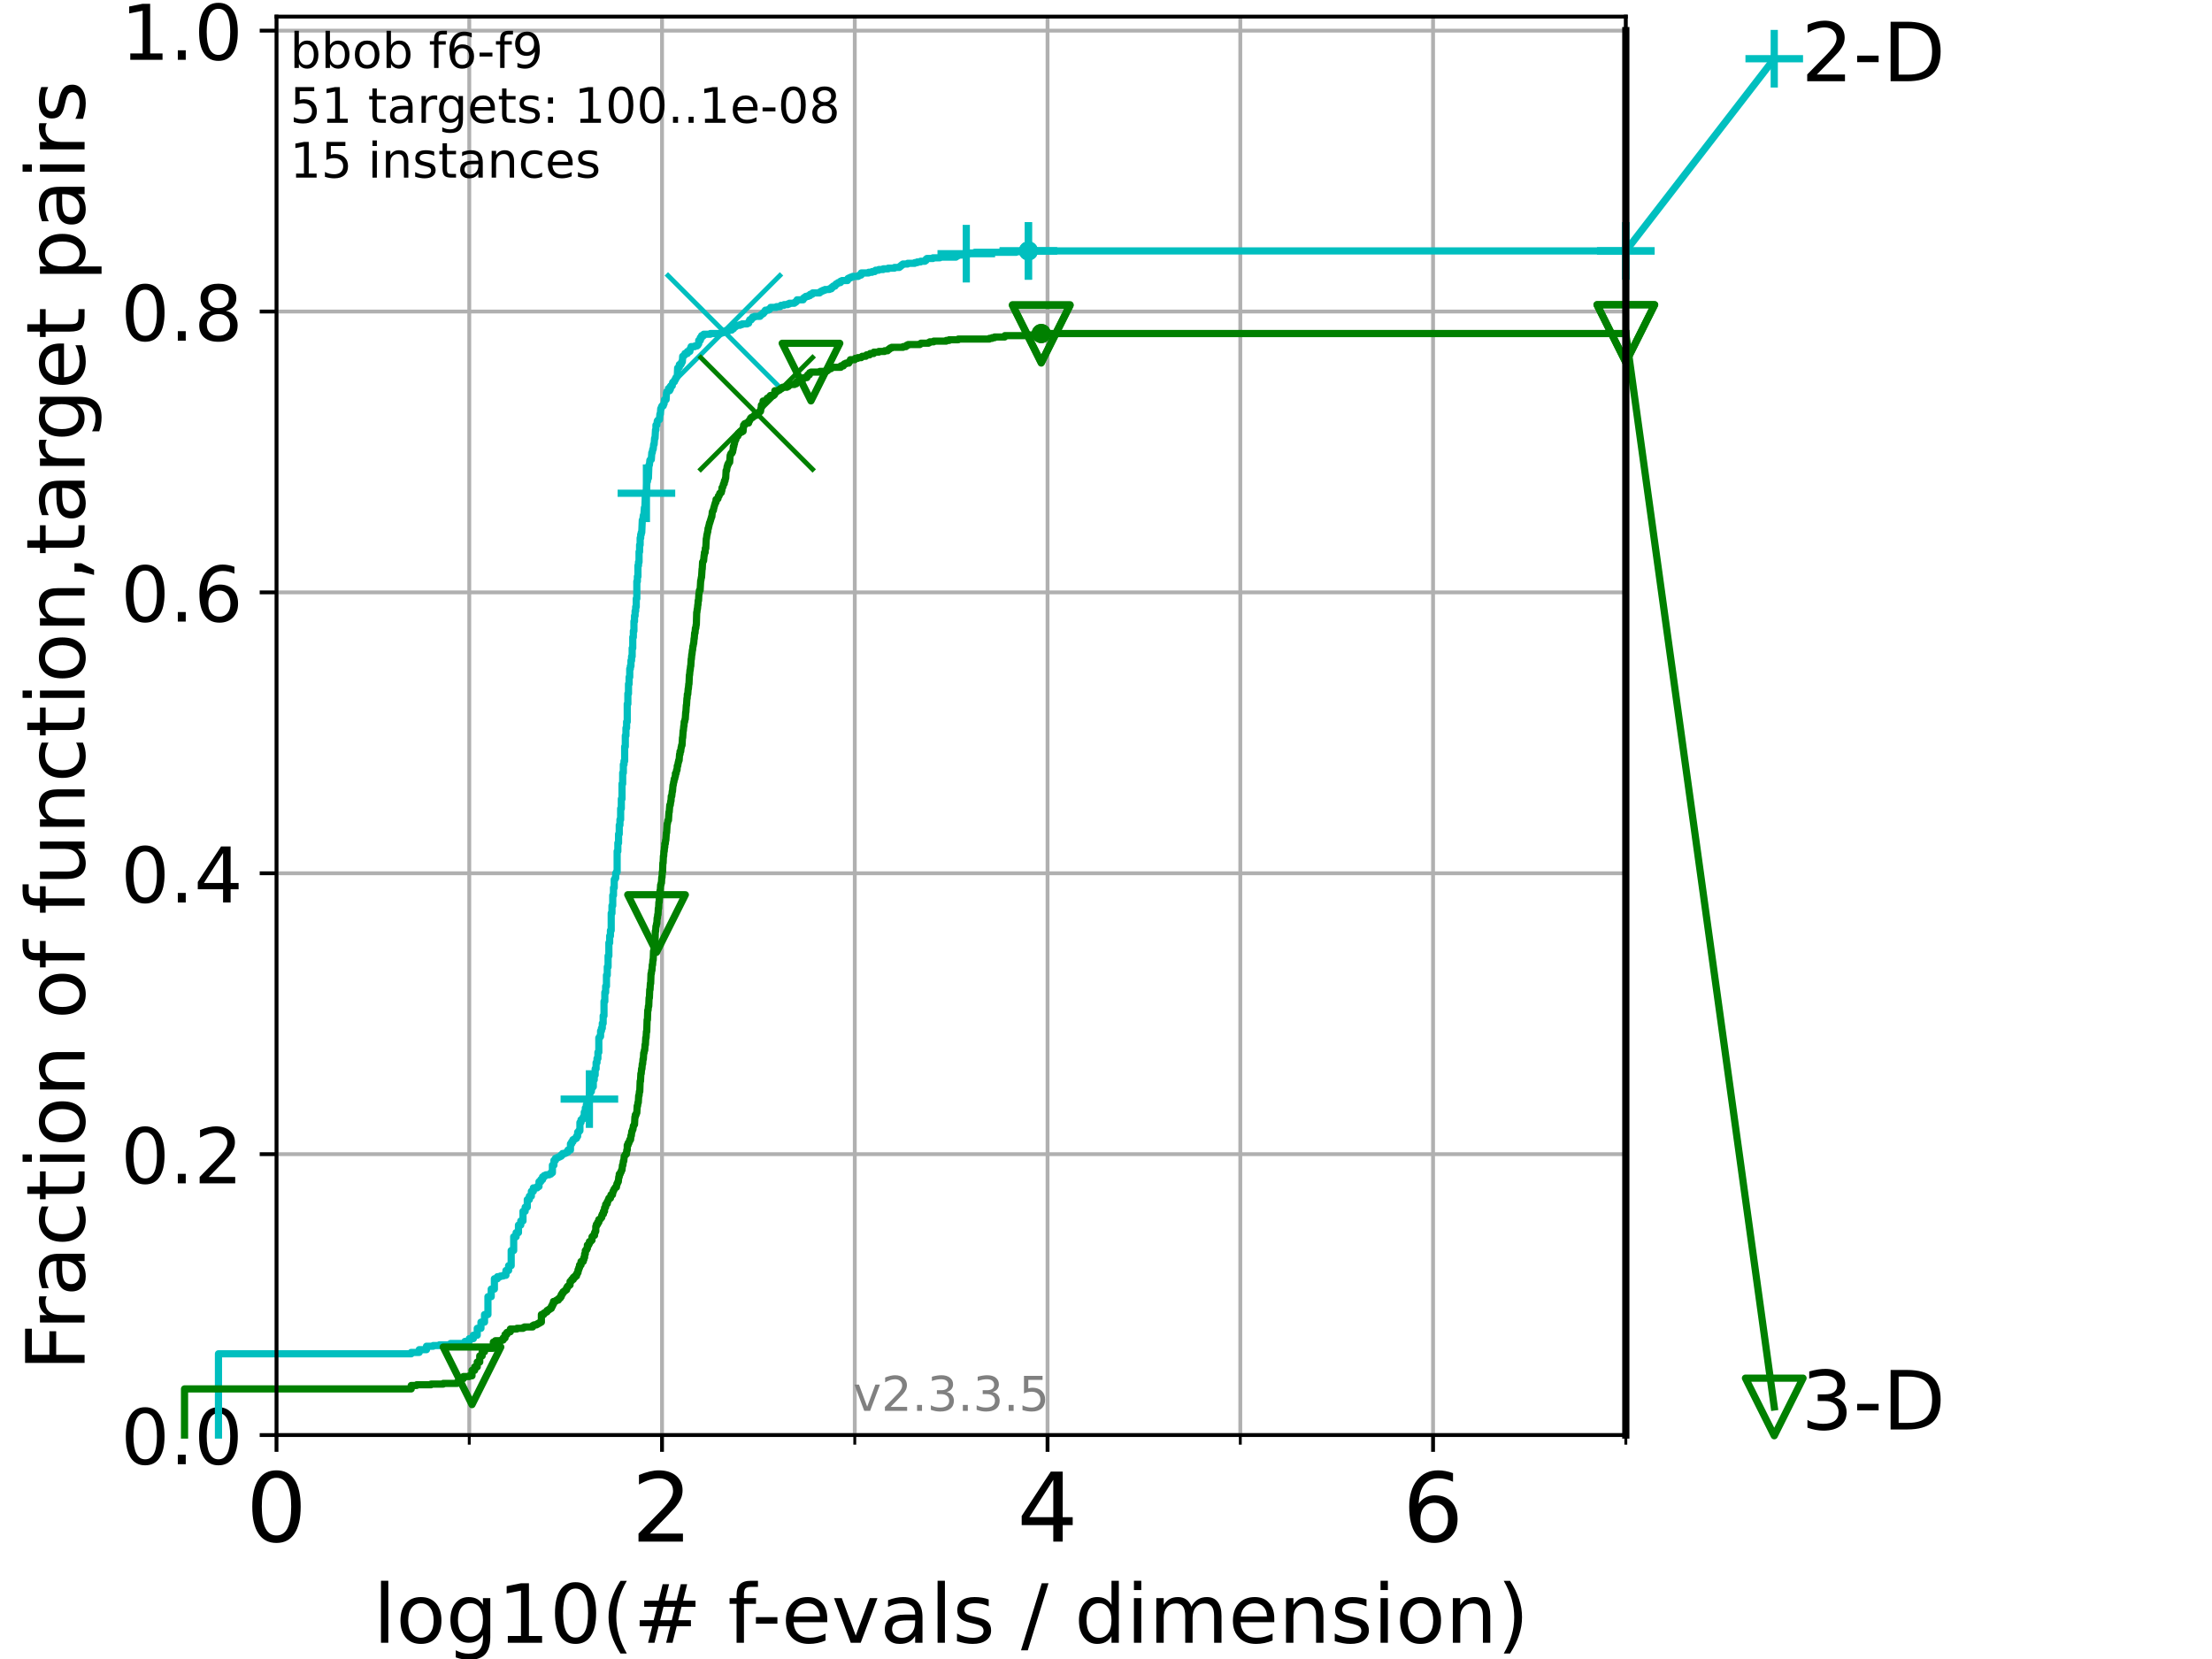 <?xml version="1.0" encoding="utf-8" standalone="no"?>
<!DOCTYPE svg PUBLIC "-//W3C//DTD SVG 1.1//EN"
  "http://www.w3.org/Graphics/SVG/1.1/DTD/svg11.dtd">
<!-- Created with matplotlib (https://matplotlib.org/) -->
<svg height="345.6pt" version="1.1" viewBox="0 0 460.8 345.6" width="460.8pt" xmlns="http://www.w3.org/2000/svg" xmlns:xlink="http://www.w3.org/1999/xlink">
 <defs>
  <style type="text/css">
*{stroke-linecap:butt;stroke-linejoin:round;}
  </style>
 </defs>
 <g id="figure_1">
  <g id="patch_1">
   <path d="M 0 345.6 
L 460.8 345.6 
L 460.8 0 
L 0 0 
z
" style="fill:#ffffff;"/>
  </g>
  <g id="axes_1">
   <g id="patch_2">
    <path d="M 57.6 298.944 
L 338.688 298.944 
L 338.688 3.456 
L 57.6 3.456 
z
" style="fill:#ffffff;"/>
   </g>
   <g id="matplotlib.axis_1">
    <g id="xtick_1">
     <g id="line2d_1">
      <path clip-path="url(#pa4116de74d)" d="M 57.6 298.944 
L 57.6 3.456 
" style="fill:none;stroke:#b0b0b0;stroke-linecap:square;stroke-width:0.8;"/>
     </g>
     <g id="line2d_2">
      <defs>
       <path d="M 0 0 
L 0 3.5 
" id="mb1dc5c154d" style="stroke:#000000;stroke-width:0.8;"/>
      </defs>
      <g>
       <use style="stroke:#000000;stroke-width:0.8;" x="57.6" xlink:href="#mb1dc5c154d" y="298.944"/>
      </g>
     </g>
     <g id="text_1">
      <!-- 0 -->
      <defs>
       <path d="M 31.781 66.406 
Q 24.172 66.406 20.328 58.906 
Q 16.5 51.422 16.5 36.375 
Q 16.5 21.391 20.328 13.891 
Q 24.172 6.391 31.781 6.391 
Q 39.453 6.391 43.281 13.891 
Q 47.125 21.391 47.125 36.375 
Q 47.125 51.422 43.281 58.906 
Q 39.453 66.406 31.781 66.406 
z
M 31.781 74.219 
Q 44.047 74.219 50.516 64.516 
Q 56.984 54.828 56.984 36.375 
Q 56.984 17.969 50.516 8.266 
Q 44.047 -1.422 31.781 -1.422 
Q 19.531 -1.422 13.062 8.266 
Q 6.594 17.969 6.594 36.375 
Q 6.594 54.828 13.062 64.516 
Q 19.531 74.219 31.781 74.219 
z
" id="DejaVuSans-48"/>
      </defs>
      <g transform="translate(51.237 321.141)scale(0.2 -0.2)">
       <use xlink:href="#DejaVuSans-48"/>
      </g>
     </g>
    </g>
    <g id="xtick_2">
     <g id="line2d_3">
      <path clip-path="url(#pa4116de74d)" d="M 137.911 298.944 
L 137.911 3.456 
" style="fill:none;stroke:#b0b0b0;stroke-linecap:square;stroke-width:0.8;"/>
     </g>
     <g id="line2d_4">
      <g>
       <use style="stroke:#000000;stroke-width:0.8;" x="137.911" xlink:href="#mb1dc5c154d" y="298.944"/>
      </g>
     </g>
     <g id="text_2">
      <!-- 2 -->
      <defs>
       <path d="M 19.188 8.297 
L 53.609 8.297 
L 53.609 0 
L 7.328 0 
L 7.328 8.297 
Q 12.938 14.109 22.625 23.891 
Q 32.328 33.688 34.812 36.531 
Q 39.547 41.844 41.422 45.531 
Q 43.312 49.219 43.312 52.781 
Q 43.312 58.594 39.234 62.25 
Q 35.156 65.922 28.609 65.922 
Q 23.969 65.922 18.812 64.312 
Q 13.672 62.703 7.812 59.422 
L 7.812 69.391 
Q 13.766 71.781 18.938 73 
Q 24.125 74.219 28.422 74.219 
Q 39.75 74.219 46.484 68.547 
Q 53.219 62.891 53.219 53.422 
Q 53.219 48.922 51.531 44.891 
Q 49.859 40.875 45.406 35.406 
Q 44.188 33.984 37.641 27.219 
Q 31.109 20.453 19.188 8.297 
z
" id="DejaVuSans-50"/>
      </defs>
      <g transform="translate(131.548 321.141)scale(0.2 -0.2)">
       <use xlink:href="#DejaVuSans-50"/>
      </g>
     </g>
    </g>
    <g id="xtick_3">
     <g id="line2d_5">
      <path clip-path="url(#pa4116de74d)" d="M 218.222 298.944 
L 218.222 3.456 
" style="fill:none;stroke:#b0b0b0;stroke-linecap:square;stroke-width:0.8;"/>
     </g>
     <g id="line2d_6">
      <g>
       <use style="stroke:#000000;stroke-width:0.8;" x="218.222" xlink:href="#mb1dc5c154d" y="298.944"/>
      </g>
     </g>
     <g id="text_3">
      <!-- 4 -->
      <defs>
       <path d="M 37.797 64.312 
L 12.891 25.391 
L 37.797 25.391 
z
M 35.203 72.906 
L 47.609 72.906 
L 47.609 25.391 
L 58.016 25.391 
L 58.016 17.188 
L 47.609 17.188 
L 47.609 0 
L 37.797 0 
L 37.797 17.188 
L 4.891 17.188 
L 4.891 26.703 
z
" id="DejaVuSans-52"/>
      </defs>
      <g transform="translate(211.859 321.141)scale(0.2 -0.2)">
       <use xlink:href="#DejaVuSans-52"/>
      </g>
     </g>
    </g>
    <g id="xtick_4">
     <g id="line2d_7">
      <path clip-path="url(#pa4116de74d)" d="M 298.533 298.944 
L 298.533 3.456 
" style="fill:none;stroke:#b0b0b0;stroke-linecap:square;stroke-width:0.8;"/>
     </g>
     <g id="line2d_8">
      <g>
       <use style="stroke:#000000;stroke-width:0.8;" x="298.533" xlink:href="#mb1dc5c154d" y="298.944"/>
      </g>
     </g>
     <g id="text_4">
      <!-- 6 -->
      <defs>
       <path d="M 33.016 40.375 
Q 26.375 40.375 22.484 35.828 
Q 18.609 31.297 18.609 23.391 
Q 18.609 15.531 22.484 10.953 
Q 26.375 6.391 33.016 6.391 
Q 39.656 6.391 43.531 10.953 
Q 47.406 15.531 47.406 23.391 
Q 47.406 31.297 43.531 35.828 
Q 39.656 40.375 33.016 40.375 
z
M 52.594 71.297 
L 52.594 62.312 
Q 48.875 64.062 45.094 64.984 
Q 41.312 65.922 37.594 65.922 
Q 27.828 65.922 22.672 59.328 
Q 17.531 52.734 16.797 39.406 
Q 19.672 43.656 24.016 45.922 
Q 28.375 48.188 33.594 48.188 
Q 44.578 48.188 50.953 41.516 
Q 57.328 34.859 57.328 23.391 
Q 57.328 12.156 50.688 5.359 
Q 44.047 -1.422 33.016 -1.422 
Q 20.359 -1.422 13.672 8.266 
Q 6.984 17.969 6.984 36.375 
Q 6.984 53.656 15.188 63.938 
Q 23.391 74.219 37.203 74.219 
Q 40.922 74.219 44.703 73.484 
Q 48.484 72.75 52.594 71.297 
z
" id="DejaVuSans-54"/>
      </defs>
      <g transform="translate(292.17 321.141)scale(0.2 -0.2)">
       <use xlink:href="#DejaVuSans-54"/>
      </g>
     </g>
    </g>
    <g id="xtick_5">
     <g id="line2d_9">
      <path clip-path="url(#pa4116de74d)" d="M 97.755 298.944 
L 97.755 3.456 
" style="fill:none;stroke:#b0b0b0;stroke-linecap:square;stroke-width:0.8;"/>
     </g>
     <g id="line2d_10">
      <defs>
       <path d="M 0 0 
L 0 2 
" id="ma582b630e0" style="stroke:#000000;stroke-width:0.6;"/>
      </defs>
      <g>
       <use style="stroke:#000000;stroke-width:0.6;" x="97.755" xlink:href="#ma582b630e0" y="298.944"/>
      </g>
     </g>
    </g>
    <g id="xtick_6">
     <g id="line2d_11">
      <path clip-path="url(#pa4116de74d)" d="M 178.066 298.944 
L 178.066 3.456 
" style="fill:none;stroke:#b0b0b0;stroke-linecap:square;stroke-width:0.8;"/>
     </g>
     <g id="line2d_12">
      <g>
       <use style="stroke:#000000;stroke-width:0.6;" x="178.066" xlink:href="#ma582b630e0" y="298.944"/>
      </g>
     </g>
    </g>
    <g id="xtick_7">
     <g id="line2d_13">
      <path clip-path="url(#pa4116de74d)" d="M 258.377 298.944 
L 258.377 3.456 
" style="fill:none;stroke:#b0b0b0;stroke-linecap:square;stroke-width:0.8;"/>
     </g>
     <g id="line2d_14">
      <g>
       <use style="stroke:#000000;stroke-width:0.6;" x="258.377" xlink:href="#ma582b630e0" y="298.944"/>
      </g>
     </g>
    </g>
    <g id="xtick_8">
     <g id="line2d_15">
      <path clip-path="url(#pa4116de74d)" d="M 338.688 298.944 
L 338.688 3.456 
" style="fill:none;stroke:#b0b0b0;stroke-linecap:square;stroke-width:0.8;"/>
     </g>
     <g id="line2d_16">
      <g>
       <use style="stroke:#000000;stroke-width:0.6;" x="338.688" xlink:href="#ma582b630e0" y="298.944"/>
      </g>
     </g>
    </g>
    <g id="text_5">
     <!-- log10(# f-evals / dimension) -->
     <defs>
      <path d="M 9.422 75.984 
L 18.406 75.984 
L 18.406 0 
L 9.422 0 
z
" id="DejaVuSans-108"/>
      <path d="M 30.609 48.391 
Q 23.391 48.391 19.188 42.75 
Q 14.984 37.109 14.984 27.297 
Q 14.984 17.484 19.156 11.844 
Q 23.344 6.203 30.609 6.203 
Q 37.797 6.203 41.984 11.859 
Q 46.188 17.531 46.188 27.297 
Q 46.188 37.016 41.984 42.703 
Q 37.797 48.391 30.609 48.391 
z
M 30.609 56 
Q 42.328 56 49.016 48.375 
Q 55.719 40.766 55.719 27.297 
Q 55.719 13.875 49.016 6.219 
Q 42.328 -1.422 30.609 -1.422 
Q 18.844 -1.422 12.172 6.219 
Q 5.516 13.875 5.516 27.297 
Q 5.516 40.766 12.172 48.375 
Q 18.844 56 30.609 56 
z
" id="DejaVuSans-111"/>
      <path d="M 45.406 27.984 
Q 45.406 37.75 41.375 43.109 
Q 37.359 48.484 30.078 48.484 
Q 22.859 48.484 18.828 43.109 
Q 14.797 37.75 14.797 27.984 
Q 14.797 18.266 18.828 12.891 
Q 22.859 7.516 30.078 7.516 
Q 37.359 7.516 41.375 12.891 
Q 45.406 18.266 45.406 27.984 
z
M 54.391 6.781 
Q 54.391 -7.172 48.188 -13.984 
Q 42 -20.797 29.203 -20.797 
Q 24.469 -20.797 20.266 -20.094 
Q 16.062 -19.391 12.109 -17.922 
L 12.109 -9.188 
Q 16.062 -11.328 19.922 -12.344 
Q 23.781 -13.375 27.781 -13.375 
Q 36.625 -13.375 41.016 -8.766 
Q 45.406 -4.156 45.406 5.172 
L 45.406 9.625 
Q 42.625 4.781 38.281 2.391 
Q 33.938 0 27.875 0 
Q 17.828 0 11.672 7.656 
Q 5.516 15.328 5.516 27.984 
Q 5.516 40.672 11.672 48.328 
Q 17.828 56 27.875 56 
Q 33.938 56 38.281 53.609 
Q 42.625 51.219 45.406 46.391 
L 45.406 54.688 
L 54.391 54.688 
z
" id="DejaVuSans-103"/>
      <path d="M 12.406 8.297 
L 28.516 8.297 
L 28.516 63.922 
L 10.984 60.406 
L 10.984 69.391 
L 28.422 72.906 
L 38.281 72.906 
L 38.281 8.297 
L 54.391 8.297 
L 54.391 0 
L 12.406 0 
z
" id="DejaVuSans-49"/>
      <path d="M 31 75.875 
Q 24.469 64.656 21.281 53.656 
Q 18.109 42.672 18.109 31.391 
Q 18.109 20.125 21.312 9.062 
Q 24.516 -2 31 -13.188 
L 23.188 -13.188 
Q 15.875 -1.703 12.234 9.375 
Q 8.594 20.453 8.594 31.391 
Q 8.594 42.281 12.203 53.312 
Q 15.828 64.359 23.188 75.875 
z
" id="DejaVuSans-40"/>
      <path d="M 51.125 44 
L 36.922 44 
L 32.812 27.688 
L 47.125 27.688 
z
M 43.797 71.781 
L 38.719 51.516 
L 52.984 51.516 
L 58.109 71.781 
L 65.922 71.781 
L 60.891 51.516 
L 76.125 51.516 
L 76.125 44 
L 58.984 44 
L 54.984 27.688 
L 70.516 27.688 
L 70.516 20.219 
L 53.078 20.219 
L 48 0 
L 40.188 0 
L 45.219 20.219 
L 30.906 20.219 
L 25.875 0 
L 18.016 0 
L 23.094 20.219 
L 7.719 20.219 
L 7.719 27.688 
L 24.906 27.688 
L 29 44 
L 13.281 44 
L 13.281 51.516 
L 30.906 51.516 
L 35.891 71.781 
z
" id="DejaVuSans-35"/>
      <path id="DejaVuSans-32"/>
      <path d="M 37.109 75.984 
L 37.109 68.5 
L 28.516 68.5 
Q 23.688 68.5 21.797 66.547 
Q 19.922 64.594 19.922 59.516 
L 19.922 54.688 
L 34.719 54.688 
L 34.719 47.703 
L 19.922 47.703 
L 19.922 0 
L 10.891 0 
L 10.891 47.703 
L 2.297 47.703 
L 2.297 54.688 
L 10.891 54.688 
L 10.891 58.5 
Q 10.891 67.625 15.141 71.797 
Q 19.391 75.984 28.609 75.984 
z
" id="DejaVuSans-102"/>
      <path d="M 4.891 31.391 
L 31.203 31.391 
L 31.203 23.391 
L 4.891 23.391 
z
" id="DejaVuSans-45"/>
      <path d="M 56.203 29.594 
L 56.203 25.203 
L 14.891 25.203 
Q 15.484 15.922 20.484 11.062 
Q 25.484 6.203 34.422 6.203 
Q 39.594 6.203 44.453 7.469 
Q 49.312 8.734 54.109 11.281 
L 54.109 2.781 
Q 49.266 0.734 44.188 -0.344 
Q 39.109 -1.422 33.891 -1.422 
Q 20.797 -1.422 13.156 6.188 
Q 5.516 13.812 5.516 26.812 
Q 5.516 40.234 12.766 48.109 
Q 20.016 56 32.328 56 
Q 43.359 56 49.781 48.891 
Q 56.203 41.797 56.203 29.594 
z
M 47.219 32.234 
Q 47.125 39.594 43.094 43.984 
Q 39.062 48.391 32.422 48.391 
Q 24.906 48.391 20.391 44.141 
Q 15.875 39.891 15.188 32.172 
z
" id="DejaVuSans-101"/>
      <path d="M 2.984 54.688 
L 12.5 54.688 
L 29.594 8.797 
L 46.688 54.688 
L 56.203 54.688 
L 35.688 0 
L 23.484 0 
z
" id="DejaVuSans-118"/>
      <path d="M 34.281 27.484 
Q 23.391 27.484 19.188 25 
Q 14.984 22.516 14.984 16.5 
Q 14.984 11.719 18.141 8.906 
Q 21.297 6.109 26.703 6.109 
Q 34.188 6.109 38.703 11.406 
Q 43.219 16.703 43.219 25.484 
L 43.219 27.484 
z
M 52.203 31.203 
L 52.203 0 
L 43.219 0 
L 43.219 8.297 
Q 40.141 3.328 35.547 0.953 
Q 30.953 -1.422 24.312 -1.422 
Q 15.922 -1.422 10.953 3.297 
Q 6 8.016 6 15.922 
Q 6 25.141 12.172 29.828 
Q 18.359 34.516 30.609 34.516 
L 43.219 34.516 
L 43.219 35.406 
Q 43.219 41.609 39.141 45 
Q 35.062 48.391 27.688 48.391 
Q 23 48.391 18.547 47.266 
Q 14.109 46.141 10.016 43.891 
L 10.016 52.203 
Q 14.938 54.109 19.578 55.047 
Q 24.219 56 28.609 56 
Q 40.484 56 46.344 49.844 
Q 52.203 43.703 52.203 31.203 
z
" id="DejaVuSans-97"/>
      <path d="M 44.281 53.078 
L 44.281 44.578 
Q 40.484 46.531 36.375 47.5 
Q 32.281 48.484 27.875 48.484 
Q 21.188 48.484 17.844 46.438 
Q 14.5 44.391 14.5 40.281 
Q 14.5 37.156 16.891 35.375 
Q 19.281 33.594 26.516 31.984 
L 29.594 31.297 
Q 39.156 29.25 43.188 25.516 
Q 47.219 21.781 47.219 15.094 
Q 47.219 7.469 41.188 3.016 
Q 35.156 -1.422 24.609 -1.422 
Q 20.219 -1.422 15.453 -0.562 
Q 10.688 0.297 5.422 2 
L 5.422 11.281 
Q 10.406 8.688 15.234 7.391 
Q 20.062 6.109 24.812 6.109 
Q 31.156 6.109 34.562 8.281 
Q 37.984 10.453 37.984 14.406 
Q 37.984 18.062 35.516 20.016 
Q 33.062 21.969 24.703 23.781 
L 21.578 24.516 
Q 13.234 26.266 9.516 29.906 
Q 5.812 33.547 5.812 39.891 
Q 5.812 47.609 11.281 51.797 
Q 16.75 56 26.812 56 
Q 31.781 56 36.172 55.266 
Q 40.578 54.547 44.281 53.078 
z
" id="DejaVuSans-115"/>
      <path d="M 25.391 72.906 
L 33.688 72.906 
L 8.297 -9.281 
L 0 -9.281 
z
" id="DejaVuSans-47"/>
      <path d="M 45.406 46.391 
L 45.406 75.984 
L 54.391 75.984 
L 54.391 0 
L 45.406 0 
L 45.406 8.203 
Q 42.578 3.328 38.25 0.953 
Q 33.938 -1.422 27.875 -1.422 
Q 17.969 -1.422 11.734 6.484 
Q 5.516 14.406 5.516 27.297 
Q 5.516 40.188 11.734 48.094 
Q 17.969 56 27.875 56 
Q 33.938 56 38.25 53.625 
Q 42.578 51.266 45.406 46.391 
z
M 14.797 27.297 
Q 14.797 17.391 18.875 11.75 
Q 22.953 6.109 30.078 6.109 
Q 37.203 6.109 41.297 11.75 
Q 45.406 17.391 45.406 27.297 
Q 45.406 37.203 41.297 42.844 
Q 37.203 48.484 30.078 48.484 
Q 22.953 48.484 18.875 42.844 
Q 14.797 37.203 14.797 27.297 
z
" id="DejaVuSans-100"/>
      <path d="M 9.422 54.688 
L 18.406 54.688 
L 18.406 0 
L 9.422 0 
z
M 9.422 75.984 
L 18.406 75.984 
L 18.406 64.594 
L 9.422 64.594 
z
" id="DejaVuSans-105"/>
      <path d="M 52 44.188 
Q 55.375 50.25 60.062 53.125 
Q 64.75 56 71.094 56 
Q 79.641 56 84.281 50.016 
Q 88.922 44.047 88.922 33.016 
L 88.922 0 
L 79.891 0 
L 79.891 32.719 
Q 79.891 40.578 77.094 44.375 
Q 74.312 48.188 68.609 48.188 
Q 61.625 48.188 57.562 43.547 
Q 53.516 38.922 53.516 30.906 
L 53.516 0 
L 44.484 0 
L 44.484 32.719 
Q 44.484 40.625 41.703 44.406 
Q 38.922 48.188 33.109 48.188 
Q 26.219 48.188 22.156 43.531 
Q 18.109 38.875 18.109 30.906 
L 18.109 0 
L 9.078 0 
L 9.078 54.688 
L 18.109 54.688 
L 18.109 46.188 
Q 21.188 51.219 25.484 53.609 
Q 29.781 56 35.688 56 
Q 41.656 56 45.828 52.969 
Q 50 49.953 52 44.188 
z
" id="DejaVuSans-109"/>
      <path d="M 54.891 33.016 
L 54.891 0 
L 45.906 0 
L 45.906 32.719 
Q 45.906 40.484 42.875 44.328 
Q 39.844 48.188 33.797 48.188 
Q 26.516 48.188 22.312 43.547 
Q 18.109 38.922 18.109 30.906 
L 18.109 0 
L 9.078 0 
L 9.078 54.688 
L 18.109 54.688 
L 18.109 46.188 
Q 21.344 51.125 25.703 53.562 
Q 30.078 56 35.797 56 
Q 45.219 56 50.047 50.172 
Q 54.891 44.344 54.891 33.016 
z
" id="DejaVuSans-110"/>
      <path d="M 8.016 75.875 
L 15.828 75.875 
Q 23.141 64.359 26.781 53.312 
Q 30.422 42.281 30.422 31.391 
Q 30.422 20.453 26.781 9.375 
Q 23.141 -1.703 15.828 -13.188 
L 8.016 -13.188 
Q 14.5 -2 17.703 9.062 
Q 20.906 20.125 20.906 31.391 
Q 20.906 42.672 17.703 53.656 
Q 14.5 64.656 8.016 75.875 
z
" id="DejaVuSans-41"/>
     </defs>
     <g transform="translate(77.764 342.218)scale(0.17 -0.17)">
      <use xlink:href="#DejaVuSans-108"/>
      <use x="27.783" xlink:href="#DejaVuSans-111"/>
      <use x="88.965" xlink:href="#DejaVuSans-103"/>
      <use x="152.441" xlink:href="#DejaVuSans-49"/>
      <use x="216.064" xlink:href="#DejaVuSans-48"/>
      <use x="279.688" xlink:href="#DejaVuSans-40"/>
      <use x="318.701" xlink:href="#DejaVuSans-35"/>
      <use x="402.49" xlink:href="#DejaVuSans-32"/>
      <use x="434.277" xlink:href="#DejaVuSans-102"/>
      <use x="463.982" xlink:href="#DejaVuSans-45"/>
      <use x="500.066" xlink:href="#DejaVuSans-101"/>
      <use x="561.59" xlink:href="#DejaVuSans-118"/>
      <use x="620.77" xlink:href="#DejaVuSans-97"/>
      <use x="682.049" xlink:href="#DejaVuSans-108"/>
      <use x="709.832" xlink:href="#DejaVuSans-115"/>
      <use x="761.932" xlink:href="#DejaVuSans-32"/>
      <use x="793.719" xlink:href="#DejaVuSans-47"/>
      <use x="827.41" xlink:href="#DejaVuSans-32"/>
      <use x="859.197" xlink:href="#DejaVuSans-100"/>
      <use x="922.674" xlink:href="#DejaVuSans-105"/>
      <use x="950.457" xlink:href="#DejaVuSans-109"/>
      <use x="1047.869" xlink:href="#DejaVuSans-101"/>
      <use x="1109.393" xlink:href="#DejaVuSans-110"/>
      <use x="1172.771" xlink:href="#DejaVuSans-115"/>
      <use x="1224.871" xlink:href="#DejaVuSans-105"/>
      <use x="1252.654" xlink:href="#DejaVuSans-111"/>
      <use x="1313.836" xlink:href="#DejaVuSans-110"/>
      <use x="1377.215" xlink:href="#DejaVuSans-41"/>
     </g>
    </g>
   </g>
   <g id="matplotlib.axis_2">
    <g id="ytick_1">
     <g id="line2d_17">
      <path clip-path="url(#pa4116de74d)" d="M 57.6 298.944 
L 338.688 298.944 
" style="fill:none;stroke:#b0b0b0;stroke-linecap:square;stroke-width:0.8;"/>
     </g>
     <g id="line2d_18">
      <defs>
       <path d="M 0 0 
L -3.5 0 
" id="m27949840db" style="stroke:#000000;stroke-width:0.8;"/>
      </defs>
      <g>
       <use style="stroke:#000000;stroke-width:0.8;" x="57.6" xlink:href="#m27949840db" y="298.944"/>
      </g>
     </g>
     <g id="text_6">
      <!-- 0.0 -->
      <defs>
       <path d="M 10.688 12.406 
L 21 12.406 
L 21 0 
L 10.688 0 
z
" id="DejaVuSans-46"/>
      </defs>
      <g transform="translate(25.155 305.023)scale(0.16 -0.16)">
       <use xlink:href="#DejaVuSans-48"/>
       <use x="63.623" xlink:href="#DejaVuSans-46"/>
       <use x="95.41" xlink:href="#DejaVuSans-48"/>
      </g>
     </g>
    </g>
    <g id="ytick_2">
     <g id="line2d_19">
      <path clip-path="url(#pa4116de74d)" d="M 57.6 240.432 
L 338.688 240.432 
" style="fill:none;stroke:#b0b0b0;stroke-linecap:square;stroke-width:0.8;"/>
     </g>
     <g id="line2d_20">
      <g>
       <use style="stroke:#000000;stroke-width:0.8;" x="57.6" xlink:href="#m27949840db" y="240.432"/>
      </g>
     </g>
     <g id="text_7">
      <!-- 0.2 -->
      <g transform="translate(25.155 246.51)scale(0.16 -0.16)">
       <use xlink:href="#DejaVuSans-48"/>
       <use x="63.623" xlink:href="#DejaVuSans-46"/>
       <use x="95.41" xlink:href="#DejaVuSans-50"/>
      </g>
     </g>
    </g>
    <g id="ytick_3">
     <g id="line2d_21">
      <path clip-path="url(#pa4116de74d)" d="M 57.6 181.919 
L 338.688 181.919 
" style="fill:none;stroke:#b0b0b0;stroke-linecap:square;stroke-width:0.8;"/>
     </g>
     <g id="line2d_22">
      <g>
       <use style="stroke:#000000;stroke-width:0.8;" x="57.6" xlink:href="#m27949840db" y="181.919"/>
      </g>
     </g>
     <g id="text_8">
      <!-- 0.4 -->
      <g transform="translate(25.155 187.998)scale(0.16 -0.16)">
       <use xlink:href="#DejaVuSans-48"/>
       <use x="63.623" xlink:href="#DejaVuSans-46"/>
       <use x="95.41" xlink:href="#DejaVuSans-52"/>
      </g>
     </g>
    </g>
    <g id="ytick_4">
     <g id="line2d_23">
      <path clip-path="url(#pa4116de74d)" d="M 57.6 123.407 
L 338.688 123.407 
" style="fill:none;stroke:#b0b0b0;stroke-linecap:square;stroke-width:0.8;"/>
     </g>
     <g id="line2d_24">
      <g>
       <use style="stroke:#000000;stroke-width:0.8;" x="57.6" xlink:href="#m27949840db" y="123.407"/>
      </g>
     </g>
     <g id="text_9">
      <!-- 0.6 -->
      <g transform="translate(25.155 129.485)scale(0.16 -0.16)">
       <use xlink:href="#DejaVuSans-48"/>
       <use x="63.623" xlink:href="#DejaVuSans-46"/>
       <use x="95.41" xlink:href="#DejaVuSans-54"/>
      </g>
     </g>
    </g>
    <g id="ytick_5">
     <g id="line2d_25">
      <path clip-path="url(#pa4116de74d)" d="M 57.6 64.894 
L 338.688 64.894 
" style="fill:none;stroke:#b0b0b0;stroke-linecap:square;stroke-width:0.8;"/>
     </g>
     <g id="line2d_26">
      <g>
       <use style="stroke:#000000;stroke-width:0.8;" x="57.6" xlink:href="#m27949840db" y="64.894"/>
      </g>
     </g>
     <g id="text_10">
      <!-- 0.8 -->
      <defs>
       <path d="M 31.781 34.625 
Q 24.75 34.625 20.719 30.859 
Q 16.703 27.094 16.703 20.516 
Q 16.703 13.922 20.719 10.156 
Q 24.75 6.391 31.781 6.391 
Q 38.812 6.391 42.859 10.172 
Q 46.922 13.969 46.922 20.516 
Q 46.922 27.094 42.891 30.859 
Q 38.875 34.625 31.781 34.625 
z
M 21.922 38.812 
Q 15.578 40.375 12.031 44.719 
Q 8.5 49.078 8.5 55.328 
Q 8.5 64.062 14.719 69.141 
Q 20.953 74.219 31.781 74.219 
Q 42.672 74.219 48.875 69.141 
Q 55.078 64.062 55.078 55.328 
Q 55.078 49.078 51.531 44.719 
Q 48 40.375 41.703 38.812 
Q 48.828 37.156 52.797 32.312 
Q 56.781 27.484 56.781 20.516 
Q 56.781 9.906 50.312 4.234 
Q 43.844 -1.422 31.781 -1.422 
Q 19.734 -1.422 13.25 4.234 
Q 6.781 9.906 6.781 20.516 
Q 6.781 27.484 10.781 32.312 
Q 14.797 37.156 21.922 38.812 
z
M 18.312 54.391 
Q 18.312 48.734 21.844 45.562 
Q 25.391 42.391 31.781 42.391 
Q 38.141 42.391 41.719 45.562 
Q 45.312 48.734 45.312 54.391 
Q 45.312 60.062 41.719 63.234 
Q 38.141 66.406 31.781 66.406 
Q 25.391 66.406 21.844 63.234 
Q 18.312 60.062 18.312 54.391 
z
" id="DejaVuSans-56"/>
      </defs>
      <g transform="translate(25.155 70.973)scale(0.16 -0.16)">
       <use xlink:href="#DejaVuSans-48"/>
       <use x="63.623" xlink:href="#DejaVuSans-46"/>
       <use x="95.41" xlink:href="#DejaVuSans-56"/>
      </g>
     </g>
    </g>
    <g id="ytick_6">
     <g id="line2d_27">
      <path clip-path="url(#pa4116de74d)" d="M 57.6 6.382 
L 338.688 6.382 
" style="fill:none;stroke:#b0b0b0;stroke-linecap:square;stroke-width:0.8;"/>
     </g>
     <g id="line2d_28">
      <g>
       <use style="stroke:#000000;stroke-width:0.8;" x="57.6" xlink:href="#m27949840db" y="6.382"/>
      </g>
     </g>
     <g id="text_11">
      <!-- 1.0 -->
      <g transform="translate(25.155 12.46)scale(0.16 -0.16)">
       <use xlink:href="#DejaVuSans-49"/>
       <use x="63.623" xlink:href="#DejaVuSans-46"/>
       <use x="95.41" xlink:href="#DejaVuSans-48"/>
      </g>
     </g>
    </g>
    <g id="text_12">
     <!-- Fraction of function,target pairs -->
     <defs>
      <path d="M 9.812 72.906 
L 51.703 72.906 
L 51.703 64.594 
L 19.672 64.594 
L 19.672 43.109 
L 48.578 43.109 
L 48.578 34.812 
L 19.672 34.812 
L 19.672 0 
L 9.812 0 
z
" id="DejaVuSans-70"/>
      <path d="M 41.109 46.297 
Q 39.594 47.172 37.812 47.578 
Q 36.031 48 33.891 48 
Q 26.266 48 22.188 43.047 
Q 18.109 38.094 18.109 28.812 
L 18.109 0 
L 9.078 0 
L 9.078 54.688 
L 18.109 54.688 
L 18.109 46.188 
Q 20.953 51.172 25.484 53.578 
Q 30.031 56 36.531 56 
Q 37.453 56 38.578 55.875 
Q 39.703 55.766 41.062 55.516 
z
" id="DejaVuSans-114"/>
      <path d="M 48.781 52.594 
L 48.781 44.188 
Q 44.969 46.297 41.141 47.344 
Q 37.312 48.391 33.406 48.391 
Q 24.656 48.391 19.812 42.844 
Q 14.984 37.312 14.984 27.297 
Q 14.984 17.281 19.812 11.734 
Q 24.656 6.203 33.406 6.203 
Q 37.312 6.203 41.141 7.25 
Q 44.969 8.297 48.781 10.406 
L 48.781 2.094 
Q 45.016 0.344 40.984 -0.531 
Q 36.969 -1.422 32.422 -1.422 
Q 20.062 -1.422 12.781 6.344 
Q 5.516 14.109 5.516 27.297 
Q 5.516 40.672 12.859 48.328 
Q 20.219 56 33.016 56 
Q 37.156 56 41.109 55.141 
Q 45.062 54.297 48.781 52.594 
z
" id="DejaVuSans-99"/>
      <path d="M 18.312 70.219 
L 18.312 54.688 
L 36.812 54.688 
L 36.812 47.703 
L 18.312 47.703 
L 18.312 18.016 
Q 18.312 11.328 20.141 9.422 
Q 21.969 7.516 27.594 7.516 
L 36.812 7.516 
L 36.812 0 
L 27.594 0 
Q 17.188 0 13.234 3.875 
Q 9.281 7.766 9.281 18.016 
L 9.281 47.703 
L 2.688 47.703 
L 2.688 54.688 
L 9.281 54.688 
L 9.281 70.219 
z
" id="DejaVuSans-116"/>
      <path d="M 8.5 21.578 
L 8.5 54.688 
L 17.484 54.688 
L 17.484 21.922 
Q 17.484 14.156 20.5 10.266 
Q 23.531 6.391 29.594 6.391 
Q 36.859 6.391 41.078 11.031 
Q 45.312 15.672 45.312 23.688 
L 45.312 54.688 
L 54.297 54.688 
L 54.297 0 
L 45.312 0 
L 45.312 8.406 
Q 42.047 3.422 37.719 1 
Q 33.406 -1.422 27.688 -1.422 
Q 18.266 -1.422 13.375 4.438 
Q 8.5 10.297 8.5 21.578 
z
M 31.109 56 
z
" id="DejaVuSans-117"/>
      <path d="M 11.719 12.406 
L 22.016 12.406 
L 22.016 4 
L 14.016 -11.625 
L 7.719 -11.625 
L 11.719 4 
z
" id="DejaVuSans-44"/>
      <path d="M 18.109 8.203 
L 18.109 -20.797 
L 9.078 -20.797 
L 9.078 54.688 
L 18.109 54.688 
L 18.109 46.391 
Q 20.953 51.266 25.266 53.625 
Q 29.594 56 35.594 56 
Q 45.562 56 51.781 48.094 
Q 58.016 40.188 58.016 27.297 
Q 58.016 14.406 51.781 6.484 
Q 45.562 -1.422 35.594 -1.422 
Q 29.594 -1.422 25.266 0.953 
Q 20.953 3.328 18.109 8.203 
z
M 48.688 27.297 
Q 48.688 37.203 44.609 42.844 
Q 40.531 48.484 33.406 48.484 
Q 26.266 48.484 22.188 42.844 
Q 18.109 37.203 18.109 27.297 
Q 18.109 17.391 22.188 11.75 
Q 26.266 6.109 33.406 6.109 
Q 40.531 6.109 44.609 11.75 
Q 48.688 17.391 48.688 27.297 
z
" id="DejaVuSans-112"/>
     </defs>
     <g transform="translate(17.62 285.585)rotate(-90)scale(0.17 -0.17)">
      <use xlink:href="#DejaVuSans-70"/>
      <use x="50.27" xlink:href="#DejaVuSans-114"/>
      <use x="91.383" xlink:href="#DejaVuSans-97"/>
      <use x="152.662" xlink:href="#DejaVuSans-99"/>
      <use x="207.643" xlink:href="#DejaVuSans-116"/>
      <use x="246.852" xlink:href="#DejaVuSans-105"/>
      <use x="274.635" xlink:href="#DejaVuSans-111"/>
      <use x="335.816" xlink:href="#DejaVuSans-110"/>
      <use x="399.195" xlink:href="#DejaVuSans-32"/>
      <use x="430.982" xlink:href="#DejaVuSans-111"/>
      <use x="492.164" xlink:href="#DejaVuSans-102"/>
      <use x="527.369" xlink:href="#DejaVuSans-32"/>
      <use x="559.156" xlink:href="#DejaVuSans-102"/>
      <use x="594.361" xlink:href="#DejaVuSans-117"/>
      <use x="657.74" xlink:href="#DejaVuSans-110"/>
      <use x="721.119" xlink:href="#DejaVuSans-99"/>
      <use x="776.1" xlink:href="#DejaVuSans-116"/>
      <use x="815.309" xlink:href="#DejaVuSans-105"/>
      <use x="843.092" xlink:href="#DejaVuSans-111"/>
      <use x="904.273" xlink:href="#DejaVuSans-110"/>
      <use x="967.652" xlink:href="#DejaVuSans-44"/>
      <use x="999.439" xlink:href="#DejaVuSans-116"/>
      <use x="1038.648" xlink:href="#DejaVuSans-97"/>
      <use x="1099.928" xlink:href="#DejaVuSans-114"/>
      <use x="1139.291" xlink:href="#DejaVuSans-103"/>
      <use x="1202.768" xlink:href="#DejaVuSans-101"/>
      <use x="1264.291" xlink:href="#DejaVuSans-116"/>
      <use x="1303.5" xlink:href="#DejaVuSans-32"/>
      <use x="1335.287" xlink:href="#DejaVuSans-112"/>
      <use x="1398.764" xlink:href="#DejaVuSans-97"/>
      <use x="1460.043" xlink:href="#DejaVuSans-105"/>
      <use x="1487.826" xlink:href="#DejaVuSans-114"/>
      <use x="1528.939" xlink:href="#DejaVuSans-115"/>
     </g>
    </g>
   </g>
   <g id="line2d_29">
    <defs>
     <path d="M 0 1.5 
C 0.398 1.5 0.779 1.342 1.061 1.061 
C 1.342 0.779 1.5 0.398 1.5 0 
C 1.5 -0.398 1.342 -0.779 1.061 -1.061 
C 0.779 -1.342 0.398 -1.5 0 -1.5 
C -0.398 -1.5 -0.779 -1.342 -1.061 -1.061 
C -1.342 -0.779 -1.5 -0.398 -1.5 0 
C -1.5 0.398 -1.342 0.779 -1.061 1.061 
C -0.779 1.342 -0.398 1.5 0 1.5 
z
" id="mb5e28e4583" style="stroke:#00bfbf;"/>
    </defs>
    <g>
     <use style="fill:#00bfbf;stroke:#00bfbf;" x="214.235" xlink:href="#mb5e28e4583" y="52.274"/>
     <use style="fill:#00bfbf;stroke:#00bfbf;" x="214.235" xlink:href="#mb5e28e4583" y="52.274"/>
    </g>
   </g>
   <g id="line2d_30">
    <path d="M 45.512 298.944 
L 45.512 282.021 
L 85.667 282.021 
L 85.667 281.734 
L 87.33 281.734 
L 87.33 281.161 
L 88.847 281.161 
L 88.847 280.444 
L 90.243 280.444 
L 90.243 280.3 
L 91.535 280.3 
L 91.535 280.157 
L 93.864 280.157 
L 93.864 279.87 
L 96.861 279.87 
L 96.861 279.44 
L 97.755 279.44 
L 97.755 278.866 
L 98.606 278.866 
L 98.606 278.149 
L 99.418 278.149 
L 99.418 276.715 
L 100.193 276.715 
L 100.193 275.424 
L 100.935 275.424 
L 100.935 273.847 
L 101.647 273.847 
L 101.647 270.118 
L 102.331 270.118 
L 102.331 268.54 
L 102.989 268.54 
L 102.989 266.389 
L 103.623 266.389 
L 103.623 265.959 
L 104.235 265.959 
L 104.235 265.816 
L 104.826 265.816 
L 104.826 265.672 
L 105.398 265.672 
L 105.398 264.668 
L 105.952 264.668 
L 105.952 263.664 
L 106.489 263.664 
L 106.489 260.509 
L 107.009 260.509 
L 107.009 257.641 
L 107.515 257.641 
L 107.515 256.781 
L 108.006 256.781 
L 108.006 255.203 
L 108.484 255.203 
L 108.484 254.343 
L 108.949 254.343 
L 108.949 252.335 
L 109.402 252.335 
L 109.402 251.474 
L 109.843 251.474 
L 109.843 249.897 
L 110.274 249.897 
L 110.274 249.18 
L 110.694 249.18 
L 110.694 248.176 
L 111.105 248.176 
L 111.105 247.459 
L 111.897 247.459 
L 111.897 247.172 
L 112.281 247.172 
L 112.281 246.168 
L 112.656 246.168 
L 112.656 245.738 
L 113.023 245.738 
L 113.023 245.164 
L 113.383 245.164 
L 113.383 244.877 
L 113.735 244.877 
L 113.735 244.734 
L 114.419 244.734 
L 114.419 244.59 
L 114.751 244.59 
L 114.751 244.304 
L 115.077 244.304 
L 115.077 242.726 
L 115.397 242.726 
L 115.397 241.722 
L 115.711 241.722 
L 115.711 241.292 
L 116.02 241.292 
L 116.02 241.149 
L 116.323 241.149 
L 116.323 241.005 
L 116.621 241.005 
L 116.621 240.862 
L 116.914 240.862 
L 116.914 240.575 
L 117.203 240.575 
L 117.203 240.288 
L 117.765 240.288 
L 117.765 240.145 
L 118.04 240.145 
L 118.04 240.001 
L 118.31 240.001 
L 118.31 239.571 
L 118.839 239.571 
L 118.839 238.28 
L 119.097 238.28 
L 119.097 237.85 
L 119.352 237.85 
L 119.352 237.42 
L 119.603 237.42 
L 119.603 237.276 
L 119.85 237.276 
L 119.85 237.133 
L 120.094 237.133 
L 120.094 236.703 
L 120.335 236.703 
L 120.335 235.842 
L 120.572 235.842 
L 120.572 235.555 
L 120.806 235.555 
L 120.806 233.835 
L 121.037 233.835 
L 121.037 233.261 
L 121.265 233.261 
L 121.265 233.117 
L 121.49 233.117 
L 121.49 232.687 
L 121.712 232.687 
L 121.712 231.683 
L 121.931 231.683 
L 121.931 230.823 
L 122.148 230.823 
L 122.148 230.106 
L 122.362 230.106 
L 122.362 229.819 
L 122.573 229.819 
L 122.573 228.958 
L 122.782 228.958 
L 122.782 227.668 
L 122.989 227.668 
L 122.989 227.381 
L 123.193 227.381 
L 123.193 226.664 
L 123.394 226.664 
L 123.394 226.377 
L 123.594 226.377 
L 123.594 224.943 
L 123.791 224.943 
L 123.791 223.939 
L 123.985 223.939 
L 123.985 222.648 
L 124.178 222.648 
L 124.178 221.358 
L 124.369 221.358 
L 124.369 220.497 
L 124.557 220.497 
L 124.557 219.206 
L 124.744 219.206 
L 124.744 216.195 
L 124.928 216.195 
L 124.928 215.908 
L 125.111 215.908 
L 125.111 214.761 
L 125.292 214.761 
L 125.292 214.187 
L 125.471 214.187 
L 125.471 213.183 
L 125.648 213.183 
L 125.648 211.606 
L 125.823 211.606 
L 125.823 208.594 
L 125.996 208.594 
L 125.996 206.729 
L 126.168 206.729 
L 126.168 205.439 
L 126.338 205.439 
L 126.338 203.144 
L 126.507 203.144 
L 126.507 201.423 
L 126.674 201.423 
L 126.674 199.129 
L 126.839 199.129 
L 126.839 196.404 
L 127.003 196.404 
L 127.003 194.97 
L 127.165 194.97 
L 127.165 193.822 
L 127.326 193.822 
L 127.326 190.237 
L 127.485 190.237 
L 127.485 188.659 
L 127.643 188.659 
L 127.643 186.508 
L 127.799 186.508 
L 127.799 184.931 
L 127.954 184.931 
L 127.954 183.21 
L 128.108 183.21 
L 128.108 182.923 
L 128.26 182.923 
L 128.26 181.919 
L 128.411 181.919 
L 128.411 181.632 
L 128.561 181.632 
L 128.561 177.33 
L 128.709 177.33 
L 128.709 175.609 
L 128.856 175.609 
L 128.856 173.745 
L 129.002 173.745 
L 129.002 171.88 
L 129.147 171.88 
L 129.147 170.733 
L 129.291 170.733 
L 129.291 168.438 
L 129.433 168.438 
L 129.433 166.43 
L 129.574 166.43 
L 129.574 163.275 
L 129.714 163.275 
L 129.714 160.981 
L 129.853 160.981 
L 129.853 159.26 
L 129.991 159.26 
L 129.991 158.543 
L 130.128 158.543 
L 130.128 155.531 
L 130.264 155.531 
L 130.264 153.236 
L 130.398 153.236 
L 130.398 151.659 
L 130.532 151.659 
L 130.532 150.368 
L 130.665 150.368 
L 130.665 146.639 
L 130.796 146.639 
L 130.796 144.488 
L 130.927 144.488 
L 130.927 142.48 
L 131.056 142.48 
L 131.056 141.046 
L 131.185 141.046 
L 131.185 139.325 
L 131.313 139.325 
L 131.313 138.752 
L 131.44 138.752 
L 131.44 137.604 
L 131.566 137.604 
L 131.566 136.744 
L 131.691 136.744 
L 131.691 135.023 
L 131.815 135.023 
L 131.815 132.728 
L 131.938 132.728 
L 131.938 131.438 
L 132.06 131.438 
L 132.06 129.43 
L 132.182 129.43 
L 132.182 128.283 
L 132.303 128.283 
L 132.303 127.279 
L 132.423 127.279 
L 132.423 126.418 
L 132.542 126.418 
L 132.542 124.697 
L 132.66 124.697 
L 132.66 121.112 
L 132.777 121.112 
L 132.777 120.108 
L 132.894 120.108 
L 132.894 117.813 
L 133.01 117.813 
L 133.01 117.096 
L 133.125 117.096 
L 133.125 114.945 
L 133.239 114.945 
L 133.239 113.511 
L 133.353 113.511 
L 133.353 112.077 
L 133.466 112.077 
L 133.466 111.36 
L 133.578 111.36 
L 133.578 110.93 
L 133.689 110.93 
L 133.8 108.348 
L 133.91 108.348 
L 134.019 107.344 
L 134.128 107.344 
L 134.236 105.767 
L 134.343 105.767 
L 134.45 102.755 
L 134.661 102.755 
L 134.766 100.317 
L 134.87 100.317 
L 134.974 99.6 
L 135.077 99.6 
L 135.179 96.875 
L 135.281 96.875 
L 135.382 95.871 
L 135.482 95.871 
L 135.482 95.728 
L 135.682 95.728 
L 135.78 94.294 
L 135.879 94.294 
L 135.976 93.577 
L 136.073 93.577 
L 136.17 92.573 
L 136.266 92.573 
L 136.362 91.282 
L 136.457 91.282 
L 136.551 89.561 
L 136.645 89.561 
L 136.645 88.557 
L 136.832 88.557 
L 136.924 87.697 
L 137.016 87.697 
L 137.016 87.553 
L 137.199 87.553 
L 137.199 87.41 
L 137.38 87.41 
L 137.469 86.263 
L 137.559 86.263 
L 137.647 85.115 
L 137.736 85.115 
L 137.823 84.685 
L 137.911 84.685 
L 137.911 84.542 
L 138.171 84.542 
L 138.256 84.111 
L 138.341 84.111 
L 138.426 83.251 
L 138.762 83.251 
L 138.845 81.817 
L 138.927 81.817 
L 138.927 81.53 
L 139.172 81.53 
L 139.172 81.387 
L 139.494 81.387 
L 139.494 81.1 
L 139.652 81.1 
L 139.731 80.383 
L 140.042 80.383 
L 140.119 79.666 
L 140.272 79.666 
L 140.272 79.522 
L 140.499 79.522 
L 140.574 79.092 
L 140.723 79.092 
L 140.797 78.662 
L 140.944 78.662 
L 141.018 78.375 
L 141.09 78.375 
L 141.163 76.654 
L 141.307 76.654 
L 141.307 76.511 
L 141.521 76.511 
L 141.521 75.937 
L 141.872 75.937 
L 141.872 75.65 
L 142.01 75.65 
L 142.01 75.363 
L 142.148 75.363 
L 142.216 74.216 
L 142.419 74.216 
L 142.419 74.073 
L 142.553 74.073 
L 142.553 73.929 
L 142.686 73.929 
L 142.686 73.642 
L 143.209 73.642 
L 143.209 73.212 
L 143.716 73.212 
L 143.779 72.638 
L 143.903 72.638 
L 143.965 72.208 
L 144.748 72.208 
L 144.748 72.065 
L 145.213 72.065 
L 145.213 71.921 
L 145.384 71.921 
L 145.441 71.635 
L 145.554 71.635 
L 145.554 70.917 
L 145.888 70.917 
L 145.888 70.344 
L 146.162 70.344 
L 146.162 69.914 
L 146.591 69.914 
L 146.591 69.627 
L 147.967 69.627 
L 147.967 69.483 
L 150.129 69.483 
L 150.129 69.34 
L 150.599 69.34 
L 150.599 69.196 
L 150.766 69.196 
L 150.766 69.053 
L 151.097 69.053 
L 151.097 68.91 
L 151.858 68.91 
L 151.858 68.766 
L 152.436 68.766 
L 152.436 68.479 
L 152.811 68.479 
L 152.922 68.049 
L 153.287 68.049 
L 153.287 67.762 
L 154.167 67.762 
L 154.167 67.619 
L 154.574 67.619 
L 154.574 67.476 
L 155.647 67.476 
L 155.647 67.332 
L 155.96 67.332 
L 156.053 66.902 
L 156.114 66.902 
L 156.175 66.615 
L 156.509 66.615 
L 156.569 66.328 
L 156.747 66.328 
L 156.777 66.041 
L 157.186 66.041 
L 157.186 65.898 
L 158.331 65.898 
L 158.412 65.611 
L 158.626 65.611 
L 158.626 65.468 
L 158.811 65.468 
L 158.811 65.324 
L 159.046 65.324 
L 159.124 65.038 
L 159.278 65.038 
L 159.329 64.751 
L 159.457 64.751 
L 159.457 64.607 
L 160.055 64.607 
L 160.055 64.464 
L 160.322 64.464 
L 160.322 64.32 
L 160.442 64.32 
L 160.538 64.034 
L 161.735 64.034 
L 161.735 63.89 
L 162.517 63.89 
L 162.517 63.747 
L 162.687 63.747 
L 162.687 63.603 
L 163.328 63.603 
L 163.328 63.46 
L 164.102 63.46 
L 164.102 63.317 
L 164.448 63.317 
L 164.448 63.173 
L 165.465 63.173 
L 165.465 63.03 
L 165.679 63.03 
L 165.679 62.886 
L 165.873 62.886 
L 165.873 62.743 
L 166.013 62.743 
L 166.048 62.456 
L 167.304 62.456 
L 167.304 62.169 
L 167.449 62.169 
L 167.449 62.026 
L 167.672 62.026 
L 167.672 61.882 
L 167.861 61.882 
L 167.861 61.739 
L 168.355 61.739 
L 168.355 61.596 
L 168.716 61.596 
L 168.776 61.309 
L 169.201 61.309 
L 169.288 61.022 
L 170.741 61.022 
L 170.741 60.879 
L 170.912 60.879 
L 170.912 60.735 
L 171.173 60.735 
L 171.173 60.592 
L 171.494 60.592 
L 171.494 60.448 
L 171.871 60.448 
L 171.871 60.305 
L 172.78 60.305 
L 172.78 60.161 
L 173.188 60.161 
L 173.211 59.875 
L 173.474 59.875 
L 173.565 59.588 
L 173.966 59.588 
L 174.044 59.301 
L 174.142 59.301 
L 174.142 59.158 
L 174.402 59.158 
L 174.402 59.014 
L 174.605 59.014 
L 174.605 58.871 
L 175.078 58.871 
L 175.098 58.584 
L 175.416 58.584 
L 175.416 58.441 
L 176.555 58.441 
L 176.641 58.01 
L 176.922 58.01 
L 176.922 57.867 
L 177.245 57.867 
L 177.245 57.723 
L 177.643 57.723 
L 177.643 57.58 
L 178.775 57.58 
L 178.775 57.437 
L 179.033 57.437 
L 179.033 57.293 
L 179.4 57.293 
L 179.425 56.863 
L 180.953 56.863 
L 180.953 56.72 
L 181.662 56.72 
L 181.662 56.576 
L 182.235 56.576 
L 182.235 56.433 
L 182.392 56.433 
L 182.392 56.289 
L 183.066 56.289 
L 183.066 56.146 
L 183.996 56.146 
L 183.996 56.002 
L 185.038 56.002 
L 185.038 55.859 
L 186.328 55.859 
L 186.328 55.716 
L 187.335 55.716 
L 187.335 55.572 
L 187.529 55.572 
L 187.529 55.429 
L 187.706 55.429 
L 187.706 55.285 
L 187.875 55.285 
L 187.875 55.142 
L 188.097 55.142 
L 188.097 54.999 
L 189.08 54.999 
L 189.08 54.855 
L 190.551 54.855 
L 190.551 54.712 
L 191.076 54.712 
L 191.076 54.568 
L 191.769 54.568 
L 191.769 54.425 
L 192.675 54.425 
L 192.675 54.282 
L 192.889 54.282 
L 192.911 53.995 
L 193.081 53.995 
L 193.081 53.851 
L 194.347 53.851 
L 194.347 53.708 
L 195.793 53.708 
L 195.793 53.564 
L 199.134 53.564 
L 199.134 53.421 
L 199.346 53.421 
L 199.346 53.278 
L 199.607 53.278 
L 199.607 53.134 
L 200.407 53.134 
L 200.407 52.991 
L 201.295 52.991 
L 201.295 52.847 
L 201.836 52.847 
L 201.836 52.704 
L 203.064 52.704 
L 203.064 52.561 
L 211.684 52.561 
L 211.684 52.417 
L 214.235 52.417 
L 214.235 52.274 
L 338.688 52.274 
L 338.688 52.274 
" style="fill:none;stroke:#00bfbf;stroke-linecap:square;stroke-width:1.5;"/>
   </g>
   <g id="line2d_31">
    <defs>
     <path d="M -6 0 
L 6 0 
M 0 6 
L 0 -6 
" id="m2989a2ce83" style="stroke:#00bfbf;stroke-width:1.5;"/>
    </defs>
    <g>
     <use style="fill-opacity:0;stroke:#00bfbf;stroke-width:1.5;" x="122.782" xlink:href="#m2989a2ce83" y="228.958"/>
     <use style="fill-opacity:0;stroke:#00bfbf;stroke-width:1.5;" x="134.661" xlink:href="#m2989a2ce83" y="102.755"/>
     <use style="fill-opacity:0;stroke:#00bfbf;stroke-width:1.5;" x="201.295" xlink:href="#m2989a2ce83" y="52.847"/>
     <use style="fill-opacity:0;stroke:#00bfbf;stroke-width:1.5;" x="214.235" xlink:href="#m2989a2ce83" y="52.274"/>
     <use style="fill-opacity:0;stroke:#00bfbf;stroke-width:1.5;" x="214.235" xlink:href="#m2989a2ce83" y="52.274"/>
     <use style="fill-opacity:0;stroke:#00bfbf;stroke-width:1.5;" x="338.688" xlink:href="#m2989a2ce83" y="52.274"/>
    </g>
   </g>
   <g id="line2d_32">
    <path style="fill:none;stroke:#00bfbf;stroke-linecap:square;stroke-width:1.5;"/>
    <g/>
   </g>
   <g id="line2d_33">
    <path clip-path="url(#pa4116de74d)" d="M 150.808 69.053 
" style="fill:none;stroke:#00bfbf;stroke-linecap:square;stroke-width:1.5;"/>
    <defs>
     <path d="M -12 12 
L 12 -12 
M -12 -12 
L 12 12 
" id="m7adeaee79a" style="stroke:#00bfbf;"/>
    </defs>
    <g clip-path="url(#pa4116de74d)">
     <use style="fill:#00bfbf;stroke:#00bfbf;" x="150.808" xlink:href="#m7adeaee79a" y="69.053"/>
    </g>
   </g>
   <g id="line2d_34">
    <defs>
     <path d="M 0 1.5 
C 0.398 1.5 0.779 1.342 1.061 1.061 
C 1.342 0.779 1.5 0.398 1.5 0 
C 1.5 -0.398 1.342 -0.779 1.061 -1.061 
C 0.779 -1.342 0.398 -1.5 0 -1.5 
C -0.398 -1.5 -0.779 -1.342 -1.061 -1.061 
C -1.342 -0.779 -1.5 -0.398 -1.5 0 
C -1.5 0.398 -1.342 0.779 -1.061 1.061 
C -0.779 1.342 -0.398 1.5 0 1.5 
z
" id="m54798c41b1" style="stroke:#008000;"/>
    </defs>
    <g>
     <use style="fill:#008000;stroke:#008000;" x="216.912" xlink:href="#m54798c41b1" y="69.483"/>
     <use style="fill:#008000;stroke:#008000;" x="216.912" xlink:href="#m54798c41b1" y="69.483"/>
    </g>
   </g>
   <g id="line2d_35">
    <path d="M 38.441 298.944 
L 38.441 289.335 
L 85.667 289.335 
L 85.667 288.618 
L 86.793 288.618 
L 86.793 288.475 
L 89.79 288.475 
L 89.79 288.331 
L 92.347 288.331 
L 92.347 288.188 
L 95.26 288.188 
L 95.26 287.901 
L 95.918 287.901 
L 95.918 287.184 
L 96.552 287.184 
L 96.552 286.754 
L 97.755 286.754 
L 97.755 286.61 
L 98.327 286.61 
L 98.327 285.463 
L 98.881 285.463 
L 98.881 284.746 
L 99.418 284.746 
L 99.418 283.742 
L 99.938 283.742 
L 99.938 282.452 
L 100.444 282.452 
L 100.444 281.591 
L 100.935 281.591 
L 100.935 280.874 
L 102.772 280.874 
L 102.772 279.583 
L 103.203 279.583 
L 103.203 279.296 
L 104.435 279.296 
L 104.435 279.153 
L 104.826 279.153 
L 104.826 278.723 
L 105.21 278.723 
L 105.21 278.006 
L 105.585 278.006 
L 105.585 277.575 
L 105.952 277.575 
L 105.952 277.432 
L 106.312 277.432 
L 106.312 276.858 
L 107.68 276.858 
L 107.68 276.715 
L 108.949 276.715 
L 108.949 276.572 
L 109.252 276.572 
L 109.252 276.428 
L 110.969 276.428 
L 110.969 276.141 
L 111.239 276.141 
L 111.239 275.998 
L 111.768 275.998 
L 111.768 275.855 
L 112.026 275.855 
L 112.026 275.711 
L 112.281 275.711 
L 112.281 275.568 
L 112.532 275.568 
L 112.532 275.424 
L 112.779 275.424 
L 112.779 273.847 
L 113.264 273.847 
L 113.264 273.56 
L 113.501 273.56 
L 113.501 273.416 
L 113.735 273.416 
L 113.735 273.273 
L 113.966 273.273 
L 113.966 272.986 
L 114.194 272.986 
L 114.194 272.843 
L 114.419 272.843 
L 114.419 272.699 
L 114.641 272.699 
L 114.641 272.556 
L 114.86 272.556 
L 114.86 272.126 
L 115.077 272.126 
L 115.077 271.696 
L 115.291 271.696 
L 115.291 271.122 
L 115.711 271.122 
L 115.711 270.978 
L 115.918 270.978 
L 115.918 270.835 
L 116.323 270.835 
L 116.323 270.548 
L 116.523 270.548 
L 116.523 270.405 
L 116.72 270.405 
L 116.72 270.118 
L 116.914 270.118 
L 116.914 269.688 
L 117.107 269.688 
L 117.107 269.401 
L 117.298 269.401 
L 117.298 269.114 
L 117.486 269.114 
L 117.486 268.971 
L 117.673 268.971 
L 117.673 268.827 
L 117.857 268.827 
L 117.857 268.684 
L 118.04 268.684 
L 118.04 268.254 
L 118.221 268.254 
L 118.221 267.967 
L 118.4 267.967 
L 118.4 267.823 
L 118.577 267.823 
L 118.577 267.68 
L 118.752 267.68 
L 118.752 266.963 
L 118.925 266.963 
L 118.925 266.82 
L 119.097 266.82 
L 119.097 266.533 
L 119.436 266.533 
L 119.436 266.102 
L 119.768 266.102 
L 119.768 265.816 
L 120.094 265.816 
L 120.094 265.385 
L 120.255 265.385 
L 120.255 265.099 
L 120.414 265.099 
L 120.414 264.525 
L 120.572 264.525 
L 120.572 264.095 
L 120.728 264.095 
L 120.728 263.521 
L 121.037 263.521 
L 121.037 262.804 
L 121.49 262.804 
L 121.49 262.374 
L 121.638 262.374 
L 121.638 261.943 
L 121.785 261.943 
L 121.785 261.226 
L 121.931 261.226 
L 121.931 260.509 
L 122.076 260.509 
L 122.076 260.366 
L 122.22 260.366 
L 122.22 260.079 
L 122.362 260.079 
L 122.362 259.362 
L 122.643 259.362 
L 122.643 259.075 
L 122.782 259.075 
L 122.782 258.645 
L 123.057 258.645 
L 123.057 258.502 
L 123.193 258.502 
L 123.193 258.358 
L 123.327 258.358 
L 123.327 257.641 
L 123.461 257.641 
L 123.461 257.498 
L 123.594 257.498 
L 123.594 257.354 
L 123.856 257.354 
L 123.856 256.781 
L 123.985 256.781 
L 123.985 256.494 
L 124.114 256.494 
L 124.114 255.49 
L 124.242 255.49 
L 124.242 255.06 
L 124.495 255.06 
L 124.495 254.629 
L 124.744 254.629 
L 124.744 254.056 
L 124.989 254.056 
L 124.989 253.912 
L 125.111 253.912 
L 125.111 253.769 
L 125.232 253.769 
L 125.232 253.626 
L 125.352 253.626 
L 125.352 253.195 
L 125.471 253.195 
L 125.471 252.908 
L 125.706 252.908 
L 125.706 252.335 
L 125.939 252.335 
L 125.939 251.618 
L 126.054 251.618 
L 126.054 251.474 
L 126.168 251.474 
L 126.168 250.901 
L 126.282 250.901 
L 126.282 250.757 
L 126.507 250.757 
L 126.507 250.327 
L 126.618 250.327 
L 126.729 249.897 
L 126.839 249.897 
L 126.839 249.61 
L 127.165 249.61 
L 127.272 248.893 
L 127.59 248.893 
L 127.695 248.176 
L 127.799 248.176 
L 127.903 247.746 
L 128.006 247.746 
L 128.108 247.459 
L 128.21 247.459 
L 128.21 247.315 
L 128.411 247.315 
L 128.511 246.598 
L 128.611 246.598 
L 128.709 246.168 
L 128.808 246.168 
L 128.905 245.164 
L 129.002 245.164 
L 129.002 244.59 
L 129.195 244.59 
L 129.291 244.16 
L 129.386 244.16 
L 129.48 243.73 
L 129.574 243.73 
L 129.668 242.726 
L 129.761 242.726 
L 129.853 241.866 
L 129.945 241.866 
L 130.037 240.862 
L 130.128 240.862 
L 130.219 240.575 
L 130.309 240.575 
L 130.309 240.432 
L 130.488 240.432 
L 130.576 239.571 
L 130.665 239.571 
L 130.665 238.567 
L 130.84 238.567 
L 130.84 238.137 
L 131.013 238.137 
L 131.099 237.707 
L 131.185 237.707 
L 131.185 237.42 
L 131.355 237.42 
L 131.44 236.559 
L 131.524 236.559 
L 131.607 235.699 
L 131.691 235.699 
L 131.774 235.269 
L 131.856 235.269 
L 131.938 234.552 
L 132.02 234.552 
L 132.101 234.265 
L 132.182 234.265 
L 132.263 232.687 
L 132.343 232.687 
L 132.343 232.257 
L 132.502 232.257 
L 132.581 231.827 
L 132.66 231.827 
L 132.738 230.393 
L 132.816 230.393 
L 132.894 229.676 
L 132.971 229.676 
L 133.048 228.241 
L 133.125 228.241 
L 133.201 227.381 
L 133.277 227.381 
L 133.353 225.23 
L 133.428 225.23 
L 133.503 223.652 
L 133.578 223.652 
L 133.652 222.648 
L 133.726 222.648 
L 133.8 221.644 
L 133.873 221.644 
L 133.947 220.641 
L 134.019 220.641 
L 134.092 219.35 
L 134.164 219.35 
L 134.236 218.776 
L 134.308 218.776 
L 134.379 217.629 
L 134.45 217.629 
L 134.521 216.195 
L 134.591 216.195 
L 134.661 214.904 
L 134.731 214.904 
L 134.801 212.466 
L 134.87 212.466 
L 134.939 210.458 
L 135.008 210.458 
L 135.077 209.598 
L 135.145 209.598 
L 135.213 207.877 
L 135.281 207.877 
L 135.348 206.156 
L 135.415 206.156 
L 135.482 204.865 
L 135.549 204.865 
L 135.615 202.857 
L 135.682 202.857 
L 135.747 202.14 
L 135.813 202.14 
L 135.879 200.993 
L 135.944 200.993 
L 136.009 199.989 
L 136.073 199.989 
L 136.138 198.125 
L 136.202 198.125 
L 136.266 197.694 
L 136.33 197.694 
L 136.393 196.26 
L 136.457 196.26 
L 136.52 193.966 
L 136.583 193.966 
L 136.645 192.962 
L 136.708 192.962 
L 136.77 192.388 
L 136.832 192.388 
L 136.894 191.241 
L 136.955 191.241 
L 137.016 190.524 
L 137.077 190.524 
L 137.138 189.233 
L 137.199 189.233 
L 137.259 187.942 
L 137.32 187.942 
L 137.38 186.652 
L 137.439 186.652 
L 137.499 185.504 
L 137.559 185.504 
L 137.618 184.357 
L 137.677 184.357 
L 137.736 183.927 
L 137.794 183.927 
L 137.853 182.78 
L 137.911 182.78 
L 137.969 181.632 
L 138.027 181.632 
L 138.084 179.768 
L 138.142 179.768 
L 138.199 178.334 
L 138.256 178.334 
L 138.313 177.33 
L 138.37 177.33 
L 138.426 176.469 
L 138.483 176.469 
L 138.483 175.752 
L 138.595 175.752 
L 138.651 175.035 
L 138.706 175.035 
L 138.817 173.458 
L 138.872 173.458 
L 138.982 171.593 
L 139.036 171.593 
L 139.145 170.876 
L 139.253 170.876 
L 139.36 169.155 
L 139.414 169.155 
L 139.52 167.721 
L 139.626 167.721 
L 139.731 166.861 
L 139.783 166.861 
L 139.835 165.857 
L 139.939 165.857 
L 140.042 164.853 
L 140.094 164.853 
L 140.196 163.562 
L 140.247 163.562 
L 140.348 162.845 
L 140.399 162.845 
L 140.449 162.271 
L 140.549 162.271 
L 140.649 161.698 
L 140.699 161.698 
L 140.699 161.124 
L 140.847 161.124 
L 140.944 160.407 
L 141.042 160.407 
L 141.09 159.547 
L 141.187 159.547 
L 141.283 158.83 
L 141.331 158.83 
L 141.379 158.399 
L 141.474 158.399 
L 141.568 157.109 
L 141.662 157.109 
L 141.662 156.535 
L 141.802 156.535 
L 141.895 155.674 
L 141.941 155.674 
L 141.987 155.244 
L 142.079 155.244 
L 142.17 153.667 
L 142.216 153.667 
L 142.307 152.233 
L 142.352 152.233 
L 142.442 151.229 
L 142.486 151.229 
L 142.531 150.368 
L 142.62 150.368 
L 142.708 149.795 
L 142.753 149.795 
L 142.84 148.36 
L 142.884 148.36 
L 142.971 146.926 
L 143.015 146.926 
L 143.101 145.492 
L 143.144 145.492 
L 143.187 144.632 
L 143.273 144.632 
L 143.358 143.484 
L 143.401 143.484 
L 143.486 142.48 
L 143.528 142.48 
L 143.612 140.616 
L 143.654 140.616 
L 143.737 139.612 
L 143.779 139.612 
L 143.862 138.752 
L 143.903 138.752 
L 143.985 137.318 
L 144.026 137.318 
L 144.108 136.314 
L 144.148 136.314 
L 144.23 135.453 
L 144.27 135.453 
L 144.351 134.593 
L 144.391 134.593 
L 144.471 134.019 
L 144.511 134.019 
L 144.59 133.015 
L 144.63 133.015 
L 144.708 131.868 
L 144.787 131.868 
L 144.865 130.864 
L 144.943 130.864 
L 145.021 130.147 
L 145.059 130.147 
L 145.136 127.566 
L 145.175 127.566 
L 145.251 126.848 
L 145.289 126.848 
L 145.365 125.988 
L 145.403 125.988 
L 145.441 125.128 
L 145.516 125.128 
L 145.591 123.693 
L 145.629 123.693 
L 145.703 122.976 
L 145.851 122.976 
L 145.961 120.969 
L 145.998 120.969 
L 146.107 120.251 
L 146.144 120.251 
L 146.252 118.531 
L 146.288 118.531 
L 146.36 117.096 
L 146.431 117.096 
L 146.503 116.81 
L 146.573 116.81 
L 146.679 115.662 
L 146.714 115.662 
L 146.749 115.089 
L 146.889 115.089 
L 146.924 114.228 
L 147.027 114.228 
L 147.13 112.22 
L 147.165 112.22 
L 147.267 111.36 
L 147.301 111.36 
L 147.402 110.786 
L 147.436 110.786 
L 147.503 110.069 
L 147.57 110.069 
L 147.67 109.496 
L 147.703 109.496 
L 147.803 108.922 
L 147.868 108.922 
L 147.967 108.492 
L 147.999 108.492 
L 148.097 108.061 
L 148.129 108.061 
L 148.226 107.631 
L 148.29 107.631 
L 148.386 106.627 
L 148.418 106.627 
L 148.513 106.34 
L 148.608 106.34 
L 148.702 105.767 
L 148.733 105.767 
L 148.827 105.337 
L 148.858 105.337 
L 148.951 104.906 
L 149.012 104.906 
L 149.043 104.619 
L 149.165 104.619 
L 149.165 104.046 
L 149.408 104.046 
L 149.408 103.902 
L 149.557 103.902 
L 149.647 103.329 
L 149.794 103.329 
L 149.882 103.042 
L 149.911 103.042 
L 149.941 102.755 
L 150.115 102.755 
L 150.115 102.612 
L 150.258 102.612 
L 150.344 102.181 
L 150.373 102.181 
L 150.401 101.608 
L 150.514 101.608 
L 150.571 101.321 
L 150.627 101.321 
L 150.683 100.891 
L 150.739 100.891 
L 150.739 100.747 
L 150.877 100.747 
L 150.905 100.174 
L 151.042 100.174 
L 151.124 99.6 
L 151.179 99.6 
L 151.26 98.022 
L 151.368 98.022 
L 151.475 97.162 
L 151.555 97.162 
L 151.608 96.732 
L 151.74 96.732 
L 151.766 96.445 
L 151.871 96.445 
L 151.871 96.302 
L 152.001 96.302 
L 152.104 94.867 
L 152.13 94.867 
L 152.207 94.581 
L 152.284 94.581 
L 152.284 94.437 
L 152.461 94.437 
L 152.562 94.15 
L 152.612 94.15 
L 152.712 93.577 
L 152.737 93.577 
L 152.762 93.003 
L 152.861 93.003 
L 152.959 92.429 
L 153.008 92.429 
L 153.057 91.856 
L 153.154 91.856 
L 153.251 91.569 
L 153.299 91.569 
L 153.395 90.852 
L 153.703 90.852 
L 153.797 90.278 
L 154.098 90.278 
L 154.098 89.991 
L 154.574 89.991 
L 154.574 89.848 
L 154.796 89.848 
L 154.906 88.557 
L 155.124 88.557 
L 155.124 88.27 
L 155.446 88.27 
L 155.446 88.127 
L 155.95 88.127 
L 155.97 87.697 
L 156.135 87.697 
L 156.236 87.41 
L 156.297 87.41 
L 156.338 87.123 
L 156.479 87.123 
L 156.479 86.98 
L 156.796 86.98 
L 156.796 86.836 
L 156.953 86.836 
L 156.953 86.693 
L 157.089 86.693 
L 157.089 86.549 
L 157.51 86.549 
L 157.529 86.119 
L 158.086 86.119 
L 158.195 85.832 
L 158.232 85.832 
L 158.232 85.689 
L 158.43 85.689 
L 158.537 84.972 
L 158.591 84.972 
L 158.608 84.398 
L 158.82 84.398 
L 158.925 84.111 
L 158.942 84.111 
L 158.96 83.538 
L 159.658 83.538 
L 159.658 83.394 
L 159.808 83.394 
L 159.808 82.964 
L 160.038 82.964 
L 160.038 82.821 
L 160.282 82.821 
L 160.282 82.677 
L 160.458 82.677 
L 160.474 82.39 
L 161.162 82.39 
L 161.162 82.247 
L 161.329 82.247 
L 161.42 81.387 
L 162.174 81.387 
L 162.174 81.243 
L 162.446 81.243 
L 162.446 81.1 
L 162.56 81.1 
L 162.56 80.956 
L 162.854 80.956 
L 162.854 80.813 
L 163.034 80.813 
L 163.034 80.67 
L 163.946 80.67 
L 163.946 80.526 
L 164.218 80.526 
L 164.308 80.239 
L 164.575 80.239 
L 164.575 80.096 
L 165.507 80.096 
L 165.507 79.952 
L 165.873 79.952 
L 165.897 79.666 
L 165.99 79.666 
L 165.99 79.522 
L 166.482 79.522 
L 166.482 79.379 
L 166.64 79.379 
L 166.64 79.235 
L 166.851 79.235 
L 166.94 78.949 
L 167.374 78.949 
L 167.428 78.662 
L 168.099 78.662 
L 168.202 78.375 
L 168.212 78.375 
L 168.253 78.088 
L 168.607 78.088 
L 168.657 77.658 
L 168.943 77.658 
L 168.943 77.514 
L 170.776 77.514 
L 170.776 77.371 
L 172.102 77.371 
L 172.102 77.228 
L 172.394 77.228 
L 172.394 77.084 
L 172.538 77.084 
L 172.538 76.941 
L 172.736 76.941 
L 172.736 76.797 
L 173.127 76.797 
L 173.227 76.511 
L 175.15 76.511 
L 175.157 76.224 
L 175.691 76.224 
L 175.724 75.937 
L 175.896 75.937 
L 175.896 75.793 
L 176.216 75.793 
L 176.216 75.65 
L 176.813 75.65 
L 176.863 75.363 
L 177.006 75.363 
L 177.098 75.076 
L 177.147 75.076 
L 177.147 74.933 
L 178.06 74.933 
L 178.06 74.79 
L 178.176 74.79 
L 178.176 74.646 
L 178.705 74.646 
L 178.705 74.503 
L 179.414 74.503 
L 179.414 74.359 
L 179.617 74.359 
L 179.617 74.216 
L 180.372 74.216 
L 180.372 74.073 
L 180.509 74.073 
L 180.509 73.929 
L 181.154 73.929 
L 181.154 73.786 
L 181.27 73.786 
L 181.27 73.642 
L 182.009 73.642 
L 182.046 73.355 
L 183.075 73.355 
L 183.075 73.212 
L 184.263 73.212 
L 184.263 73.069 
L 184.907 73.069 
L 184.907 72.925 
L 185.064 72.925 
L 185.064 72.782 
L 185.261 72.782 
L 185.261 72.638 
L 185.441 72.638 
L 185.441 72.495 
L 185.762 72.495 
L 185.762 72.352 
L 188.125 72.352 
L 188.125 72.208 
L 188.725 72.208 
L 188.725 72.065 
L 188.864 72.065 
L 188.864 71.921 
L 189.171 71.921 
L 189.171 71.778 
L 191.614 71.778 
L 191.614 71.635 
L 191.861 71.635 
L 191.861 71.491 
L 193.438 71.491 
L 193.438 71.348 
L 193.703 71.348 
L 193.703 71.204 
L 194.516 71.204 
L 194.516 71.061 
L 197.124 71.061 
L 197.124 70.917 
L 197.735 70.917 
L 197.735 70.774 
L 199.629 70.774 
L 199.629 70.631 
L 206.114 70.631 
L 206.114 70.487 
L 206.682 70.487 
L 206.682 70.344 
L 207.204 70.344 
L 207.204 70.2 
L 209.298 70.2 
L 209.346 69.914 
L 213.981 69.914 
L 213.981 69.77 
L 216.79 69.77 
L 216.79 69.627 
L 216.912 69.627 
L 216.912 69.483 
L 338.688 69.483 
L 338.688 69.483 
" style="fill:none;stroke:#008000;stroke-linecap:square;stroke-width:1.5;"/>
   </g>
   <g id="line2d_36">
    <defs>
     <path d="M -0 6 
L 6 -6 
L -6 -6 
z
" id="m5120ad5fe9" style="stroke:#008000;stroke-linejoin:miter;stroke-width:1.5;"/>
    </defs>
    <g>
     <use style="fill-opacity:0;stroke:#008000;stroke-linejoin:miter;stroke-width:1.5;" x="98.327" xlink:href="#m5120ad5fe9" y="286.61"/>
     <use style="fill-opacity:0;stroke:#008000;stroke-linejoin:miter;stroke-width:1.5;" x="136.77" xlink:href="#m5120ad5fe9" y="192.388"/>
     <use style="fill-opacity:0;stroke:#008000;stroke-linejoin:miter;stroke-width:1.5;" x="168.943" xlink:href="#m5120ad5fe9" y="77.514"/>
     <use style="fill-opacity:0;stroke:#008000;stroke-linejoin:miter;stroke-width:1.5;" x="216.912" xlink:href="#m5120ad5fe9" y="69.627"/>
     <use style="fill-opacity:0;stroke:#008000;stroke-linejoin:miter;stroke-width:1.5;" x="216.912" xlink:href="#m5120ad5fe9" y="69.483"/>
     <use style="fill-opacity:0;stroke:#008000;stroke-linejoin:miter;stroke-width:1.5;" x="338.688" xlink:href="#m5120ad5fe9" y="69.483"/>
    </g>
   </g>
   <g id="line2d_37">
    <path style="fill:none;stroke:#008000;stroke-linecap:square;stroke-width:1.5;"/>
    <g/>
   </g>
   <g id="line2d_38">
    <path clip-path="url(#pa4116de74d)" d="M 157.623 86.119 
" style="fill:none;stroke:#008000;stroke-linecap:square;stroke-width:1.5;"/>
    <defs>
     <path d="M -12 12 
L 12 -12 
M -12 -12 
L 12 12 
" id="me8f8c6dffc" style="stroke:#008000;"/>
    </defs>
    <g clip-path="url(#pa4116de74d)">
     <use style="fill:#008000;stroke:#008000;" x="157.623" xlink:href="#me8f8c6dffc" y="86.119"/>
    </g>
   </g>
   <g id="line2d_39">
    <path d="M 338.688 69.483 
L 369.608 293.093 
" style="fill:none;stroke:#008000;stroke-linecap:square;stroke-width:1.5;"/>
    <g>
     <use style="fill-opacity:0;stroke:#008000;stroke-linejoin:miter;stroke-width:1.5;" x="338.688" xlink:href="#m5120ad5fe9" y="69.483"/>
     <use style="fill-opacity:0;stroke:#008000;stroke-linejoin:miter;stroke-width:1.5;" x="369.608" xlink:href="#m5120ad5fe9" y="293.093"/>
    </g>
   </g>
   <g id="line2d_40">
    <path d="M 338.688 52.274 
L 369.608 12.233 
" style="fill:none;stroke:#00bfbf;stroke-linecap:square;stroke-width:1.5;"/>
    <g>
     <use style="fill-opacity:0;stroke:#00bfbf;stroke-width:1.5;" x="338.688" xlink:href="#m2989a2ce83" y="52.274"/>
     <use style="fill-opacity:0;stroke:#00bfbf;stroke-width:1.5;" x="369.608" xlink:href="#m2989a2ce83" y="12.233"/>
    </g>
   </g>
   <g id="line2d_41">
    <path d="M 338.688 298.944 
L 338.688 6.382 
" style="fill:none;stroke:#000000;stroke-linecap:square;stroke-width:1.5;"/>
   </g>
   <g id="patch_3">
    <path d="M 57.6 298.944 
L 57.6 3.456 
" style="fill:none;stroke:#000000;stroke-linecap:square;stroke-linejoin:miter;stroke-width:0.8;"/>
   </g>
   <g id="patch_4">
    <path d="M 338.688 298.944 
L 338.688 3.456 
" style="fill:none;stroke:#000000;stroke-linecap:square;stroke-linejoin:miter;stroke-width:0.8;"/>
   </g>
   <g id="patch_5">
    <path d="M 57.6 298.944 
L 338.688 298.944 
" style="fill:none;stroke:#000000;stroke-linecap:square;stroke-linejoin:miter;stroke-width:0.8;"/>
   </g>
   <g id="patch_6">
    <path d="M 57.6 3.456 
L 338.688 3.456 
" style="fill:none;stroke:#000000;stroke-linecap:square;stroke-linejoin:miter;stroke-width:0.8;"/>
   </g>
   <g id="text_13">
    <!-- 3-D -->
    <defs>
     <path d="M 40.578 39.312 
Q 47.656 37.797 51.625 33 
Q 55.609 28.219 55.609 21.188 
Q 55.609 10.406 48.188 4.484 
Q 40.766 -1.422 27.094 -1.422 
Q 22.516 -1.422 17.656 -0.516 
Q 12.797 0.391 7.625 2.203 
L 7.625 11.719 
Q 11.719 9.328 16.594 8.109 
Q 21.484 6.891 26.812 6.891 
Q 36.078 6.891 40.938 10.547 
Q 45.797 14.203 45.797 21.188 
Q 45.797 27.641 41.281 31.266 
Q 36.766 34.906 28.719 34.906 
L 20.219 34.906 
L 20.219 43.016 
L 29.109 43.016 
Q 36.375 43.016 40.234 45.922 
Q 44.094 48.828 44.094 54.297 
Q 44.094 59.906 40.109 62.906 
Q 36.141 65.922 28.719 65.922 
Q 24.656 65.922 20.016 65.031 
Q 15.375 64.156 9.812 62.312 
L 9.812 71.094 
Q 15.438 72.656 20.344 73.438 
Q 25.25 74.219 29.594 74.219 
Q 40.828 74.219 47.359 69.109 
Q 53.906 64.016 53.906 55.328 
Q 53.906 49.266 50.438 45.094 
Q 46.969 40.922 40.578 39.312 
z
" id="DejaVuSans-51"/>
     <path d="M 19.672 64.797 
L 19.672 8.109 
L 31.594 8.109 
Q 46.688 8.109 53.688 14.938 
Q 60.688 21.781 60.688 36.531 
Q 60.688 51.172 53.688 57.984 
Q 46.688 64.797 31.594 64.797 
z
M 9.812 72.906 
L 30.078 72.906 
Q 51.266 72.906 61.172 64.094 
Q 71.094 55.281 71.094 36.531 
Q 71.094 17.672 61.125 8.828 
Q 51.172 0 30.078 0 
L 9.812 0 
z
" id="DejaVuSans-68"/>
    </defs>
    <g transform="translate(375.229 297.784)scale(0.17 -0.17)">
     <use xlink:href="#DejaVuSans-51"/>
     <use x="63.623" xlink:href="#DejaVuSans-45"/>
     <use x="99.707" xlink:href="#DejaVuSans-68"/>
    </g>
   </g>
   <g id="text_14">
    <!-- 2-D -->
    <g transform="translate(375.229 16.924)scale(0.17 -0.17)">
     <use xlink:href="#DejaVuSans-50"/>
     <use x="63.623" xlink:href="#DejaVuSans-45"/>
     <use x="99.707" xlink:href="#DejaVuSans-68"/>
    </g>
   </g>
   <g id="text_15">
    <!-- bbob f6-f9 -->
    <defs>
     <path d="M 48.688 27.297 
Q 48.688 37.203 44.609 42.844 
Q 40.531 48.484 33.406 48.484 
Q 26.266 48.484 22.188 42.844 
Q 18.109 37.203 18.109 27.297 
Q 18.109 17.391 22.188 11.75 
Q 26.266 6.109 33.406 6.109 
Q 40.531 6.109 44.609 11.75 
Q 48.688 17.391 48.688 27.297 
z
M 18.109 46.391 
Q 20.953 51.266 25.266 53.625 
Q 29.594 56 35.594 56 
Q 45.562 56 51.781 48.094 
Q 58.016 40.188 58.016 27.297 
Q 58.016 14.406 51.781 6.484 
Q 45.562 -1.422 35.594 -1.422 
Q 29.594 -1.422 25.266 0.953 
Q 20.953 3.328 18.109 8.203 
L 18.109 0 
L 9.078 0 
L 9.078 75.984 
L 18.109 75.984 
z
" id="DejaVuSans-98"/>
     <path d="M 10.984 1.516 
L 10.984 10.5 
Q 14.703 8.734 18.5 7.812 
Q 22.312 6.891 25.984 6.891 
Q 35.75 6.891 40.891 13.453 
Q 46.047 20.016 46.781 33.406 
Q 43.953 29.203 39.594 26.953 
Q 35.25 24.703 29.984 24.703 
Q 19.047 24.703 12.672 31.312 
Q 6.297 37.938 6.297 49.422 
Q 6.297 60.641 12.938 67.422 
Q 19.578 74.219 30.609 74.219 
Q 43.266 74.219 49.922 64.516 
Q 56.594 54.828 56.594 36.375 
Q 56.594 19.141 48.406 8.859 
Q 40.234 -1.422 26.422 -1.422 
Q 22.703 -1.422 18.891 -0.688 
Q 15.094 0.047 10.984 1.516 
z
M 30.609 32.422 
Q 37.25 32.422 41.125 36.953 
Q 45.016 41.5 45.016 49.422 
Q 45.016 57.281 41.125 61.844 
Q 37.25 66.406 30.609 66.406 
Q 23.969 66.406 20.094 61.844 
Q 16.219 57.281 16.219 49.422 
Q 16.219 41.5 20.094 36.953 
Q 23.969 32.422 30.609 32.422 
z
" id="DejaVuSans-57"/>
    </defs>
    <g transform="translate(60.411 14.161)scale(0.102 -0.102)">
     <use xlink:href="#DejaVuSans-98"/>
     <use x="63.477" xlink:href="#DejaVuSans-98"/>
     <use x="126.953" xlink:href="#DejaVuSans-111"/>
     <use x="188.135" xlink:href="#DejaVuSans-98"/>
     <use x="251.611" xlink:href="#DejaVuSans-32"/>
     <use x="283.398" xlink:href="#DejaVuSans-102"/>
     <use x="318.604" xlink:href="#DejaVuSans-54"/>
     <use x="382.227" xlink:href="#DejaVuSans-45"/>
     <use x="418.311" xlink:href="#DejaVuSans-102"/>
     <use x="453.516" xlink:href="#DejaVuSans-57"/>
    </g>
    <!-- 51 targets: 100..1e-08 -->
    <defs>
     <path d="M 10.797 72.906 
L 49.516 72.906 
L 49.516 64.594 
L 19.828 64.594 
L 19.828 46.734 
Q 21.969 47.469 24.109 47.828 
Q 26.266 48.188 28.422 48.188 
Q 40.625 48.188 47.75 41.5 
Q 54.891 34.812 54.891 23.391 
Q 54.891 11.625 47.562 5.094 
Q 40.234 -1.422 26.906 -1.422 
Q 22.312 -1.422 17.547 -0.641 
Q 12.797 0.141 7.719 1.703 
L 7.719 11.625 
Q 12.109 9.234 16.797 8.062 
Q 21.484 6.891 26.703 6.891 
Q 35.156 6.891 40.078 11.328 
Q 45.016 15.766 45.016 23.391 
Q 45.016 31 40.078 35.438 
Q 35.156 39.891 26.703 39.891 
Q 22.75 39.891 18.812 39.016 
Q 14.891 38.141 10.797 36.281 
z
" id="DejaVuSans-53"/>
     <path d="M 11.719 12.406 
L 22.016 12.406 
L 22.016 0 
L 11.719 0 
z
M 11.719 51.703 
L 22.016 51.703 
L 22.016 39.312 
L 11.719 39.312 
z
" id="DejaVuSans-58"/>
    </defs>
    <g transform="translate(60.411 25.583)scale(0.102 -0.102)">
     <use xlink:href="#DejaVuSans-53"/>
     <use x="63.623" xlink:href="#DejaVuSans-49"/>
     <use x="127.246" xlink:href="#DejaVuSans-32"/>
     <use x="159.033" xlink:href="#DejaVuSans-116"/>
     <use x="198.242" xlink:href="#DejaVuSans-97"/>
     <use x="259.521" xlink:href="#DejaVuSans-114"/>
     <use x="298.885" xlink:href="#DejaVuSans-103"/>
     <use x="362.361" xlink:href="#DejaVuSans-101"/>
     <use x="423.885" xlink:href="#DejaVuSans-116"/>
     <use x="463.094" xlink:href="#DejaVuSans-115"/>
     <use x="515.193" xlink:href="#DejaVuSans-58"/>
     <use x="548.885" xlink:href="#DejaVuSans-32"/>
     <use x="580.672" xlink:href="#DejaVuSans-49"/>
     <use x="644.295" xlink:href="#DejaVuSans-48"/>
     <use x="707.918" xlink:href="#DejaVuSans-48"/>
     <use x="771.541" xlink:href="#DejaVuSans-46"/>
     <use x="803.328" xlink:href="#DejaVuSans-46"/>
     <use x="835.115" xlink:href="#DejaVuSans-49"/>
     <use x="898.738" xlink:href="#DejaVuSans-101"/>
     <use x="960.262" xlink:href="#DejaVuSans-45"/>
     <use x="996.346" xlink:href="#DejaVuSans-48"/>
     <use x="1059.969" xlink:href="#DejaVuSans-56"/>
    </g>
    <!-- 15 instances -->
    <g transform="translate(60.411 37.005)scale(0.102 -0.102)">
     <use xlink:href="#DejaVuSans-49"/>
     <use x="63.623" xlink:href="#DejaVuSans-53"/>
     <use x="127.246" xlink:href="#DejaVuSans-32"/>
     <use x="159.033" xlink:href="#DejaVuSans-105"/>
     <use x="186.816" xlink:href="#DejaVuSans-110"/>
     <use x="250.195" xlink:href="#DejaVuSans-115"/>
     <use x="302.295" xlink:href="#DejaVuSans-116"/>
     <use x="341.504" xlink:href="#DejaVuSans-97"/>
     <use x="402.783" xlink:href="#DejaVuSans-110"/>
     <use x="466.162" xlink:href="#DejaVuSans-99"/>
     <use x="521.143" xlink:href="#DejaVuSans-101"/>
     <use x="582.666" xlink:href="#DejaVuSans-115"/>
    </g>
   </g>
   <g id="text_16">
    <!-- v2.3.3.5 -->
    <g style="fill:#808080;" transform="translate(177.692 293.909)scale(0.1 -0.1)">
     <use xlink:href="#DejaVuSans-118"/>
     <use x="59.18" xlink:href="#DejaVuSans-50"/>
     <use x="122.803" xlink:href="#DejaVuSans-46"/>
     <use x="154.59" xlink:href="#DejaVuSans-51"/>
     <use x="218.213" xlink:href="#DejaVuSans-46"/>
     <use x="250" xlink:href="#DejaVuSans-51"/>
     <use x="313.623" xlink:href="#DejaVuSans-46"/>
     <use x="345.41" xlink:href="#DejaVuSans-53"/>
    </g>
   </g>
  </g>
 </g>
 <defs>
  <clipPath id="pa4116de74d">
   <rect height="295.488" width="281.088" x="57.6" y="3.456"/>
  </clipPath>
 </defs>
</svg>
